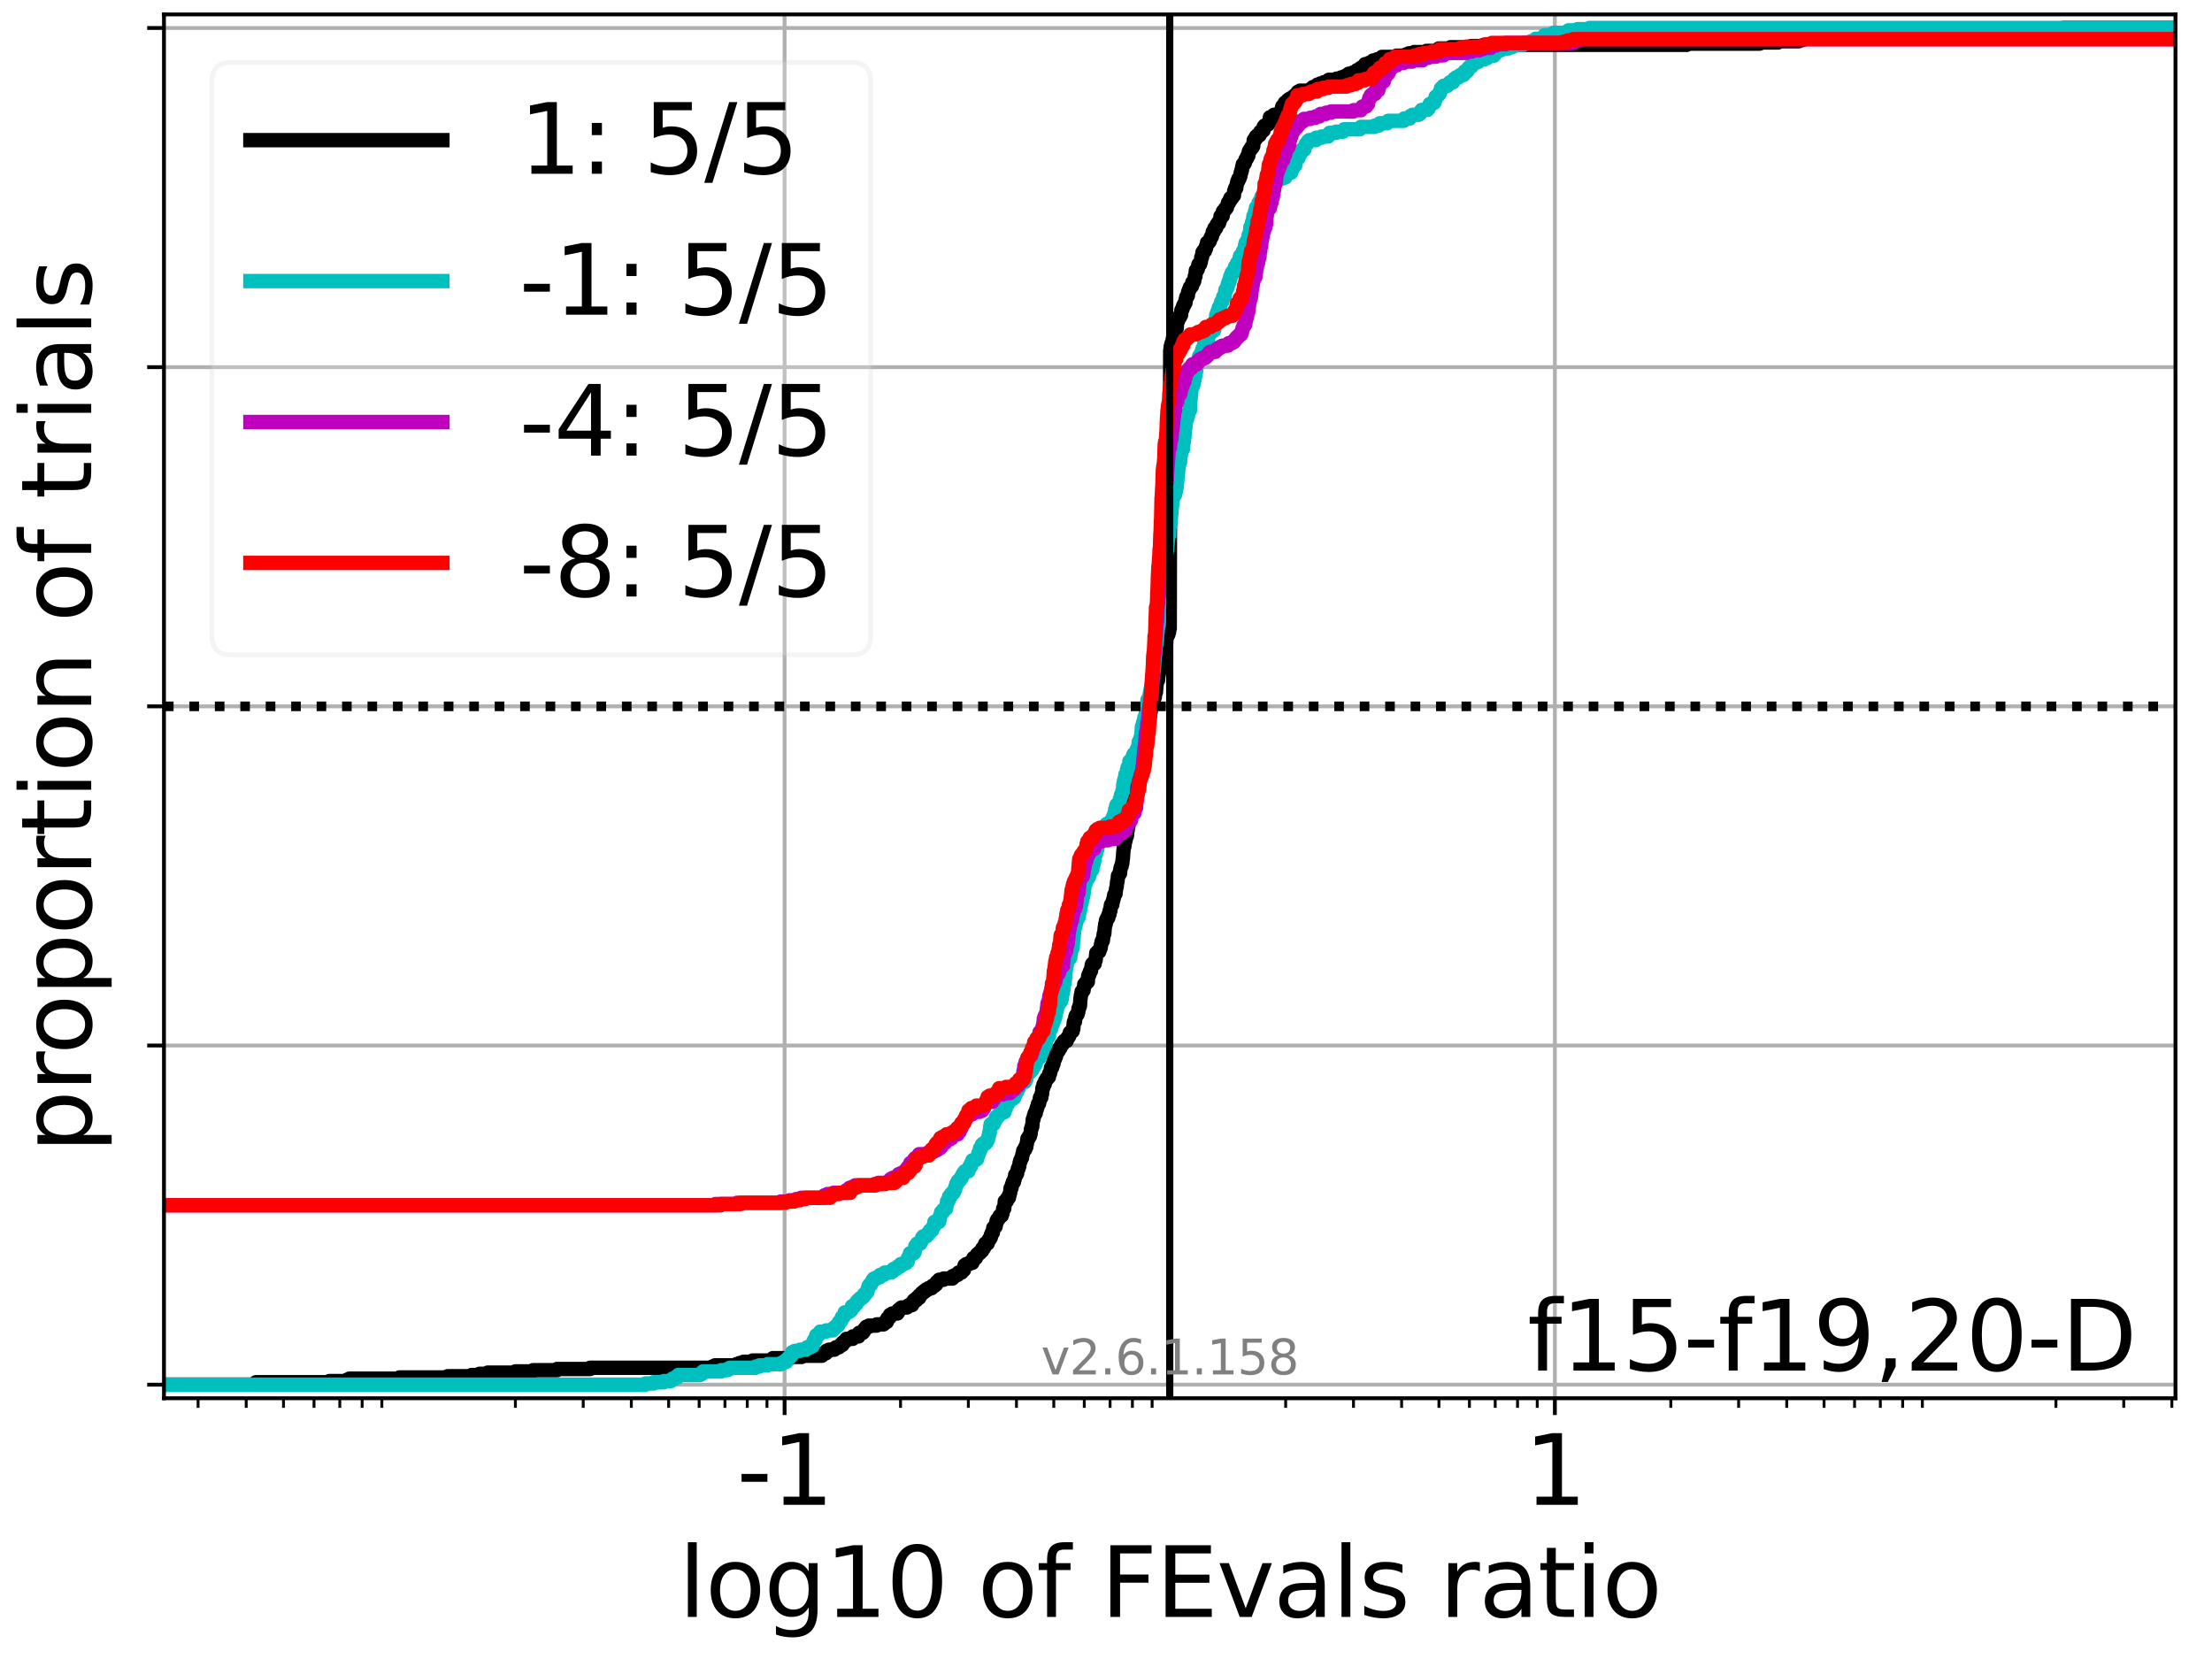 <?xml version="1.0" encoding="utf-8" standalone="no"?>
<!DOCTYPE svg PUBLIC "-//W3C//DTD SVG 1.1//EN"
  "http://www.w3.org/Graphics/SVG/1.1/DTD/svg11.dtd">
<svg xmlns:xlink="http://www.w3.org/1999/xlink" width="460.8pt" height="345.6pt" viewBox="0 0 460.8 345.6" xmlns="http://www.w3.org/2000/svg" version="1.1">
 <defs>
  <style type="text/css">*{stroke-linejoin: round; stroke-linecap: butt}</style>
 </defs>
 <g id="figure_1">
  <g id="patch_1">
   <path d="M 0 345.6 
L 460.8 345.6 
L 460.8 0 
L 0 0 
z
" style="fill: #ffffff"/>
  </g>
  <g id="axes_1">
   <g id="patch_2">
    <path d="M 34.16 291.28 
L 453.192 291.28 
L 453.192 3 
L 34.16 3 
z
" style="fill: #ffffff"/>
   </g>
   <g id="matplotlib.axis_1">
    <g id="xtick_1">
     <g id="line2d_1">
      <path d="M 163.445 291.28 
L 163.445 3 
" clip-path="url(#p0dd0e7c335)" style="fill: none; stroke: #b0b0b0; stroke-width: 0.8; stroke-linecap: square"/>
     </g>
     <g id="line2d_2">
      <defs>
       <path id="m807bfb5532" d="M 0 0 
L 0 3.5 
" style="stroke: #000000; stroke-width: 0.8"/>
      </defs>
      <g>
       <use xlink:href="#m807bfb5532" x="163.445" y="291.28" style="stroke: #000000; stroke-width: 0.8"/>
      </g>
     </g>
     <g id="text_1">
      <!-- -1 -->
      <g transform="translate(153.475 313.477)scale(0.2 -0.2)">
       <defs>
        <path id="DejaVuSans-2d" d="M 313 2009 
L 1997 2009 
L 1997 1497 
L 313 1497 
L 313 2009 
z
" transform="scale(0.016)"/>
        <path id="DejaVuSans-31" d="M 794 531 
L 1825 531 
L 1825 4091 
L 703 3866 
L 703 4441 
L 1819 4666 
L 2450 4666 
L 2450 531 
L 3481 531 
L 3481 0 
L 794 0 
L 794 531 
z
" transform="scale(0.016)"/>
       </defs>
       <use xlink:href="#DejaVuSans-2d"/>
       <use xlink:href="#DejaVuSans-31" x="36.084"/>
      </g>
     </g>
    </g>
    <g id="xtick_2">
     <g id="line2d_3">
      <path d="M 323.907 291.28 
L 323.907 3 
" clip-path="url(#p0dd0e7c335)" style="fill: none; stroke: #b0b0b0; stroke-width: 0.8; stroke-linecap: square"/>
     </g>
     <g id="line2d_4">
      <g>
       <use xlink:href="#m807bfb5532" x="323.907" y="291.28" style="stroke: #000000; stroke-width: 0.8"/>
      </g>
     </g>
     <g id="text_2">
      <!-- 1 -->
      <g transform="translate(317.544 313.477)scale(0.2 -0.2)">
       <use xlink:href="#DejaVuSans-31"/>
      </g>
     </g>
    </g>
    <g id="xtick_3">
     <g id="line2d_5">
      <defs>
       <path id="mcd1e3754d3" d="M 0 0 
L 0 2 
" style="stroke: #000000; stroke-width: 0.6"/>
      </defs>
      <g>
       <use xlink:href="#mcd1e3754d3" x="41.263" y="291.28" style="stroke: #000000; stroke-width: 0.6"/>
      </g>
     </g>
    </g>
    <g id="xtick_4">
     <g id="line2d_6">
      <g>
       <use xlink:href="#mcd1e3754d3" x="51.287" y="291.28" style="stroke: #000000; stroke-width: 0.6"/>
      </g>
     </g>
    </g>
    <g id="xtick_5">
     <g id="line2d_7">
      <g>
       <use xlink:href="#mcd1e3754d3" x="59.062" y="291.28" style="stroke: #000000; stroke-width: 0.6"/>
      </g>
     </g>
    </g>
    <g id="xtick_6">
     <g id="line2d_8">
      <g>
       <use xlink:href="#mcd1e3754d3" x="65.415" y="291.28" style="stroke: #000000; stroke-width: 0.6"/>
      </g>
     </g>
    </g>
    <g id="xtick_7">
     <g id="line2d_9">
      <g>
       <use xlink:href="#mcd1e3754d3" x="70.786" y="291.28" style="stroke: #000000; stroke-width: 0.6"/>
      </g>
     </g>
    </g>
    <g id="xtick_8">
     <g id="line2d_10">
      <g>
       <use xlink:href="#mcd1e3754d3" x="75.439" y="291.28" style="stroke: #000000; stroke-width: 0.6"/>
      </g>
     </g>
    </g>
    <g id="xtick_9">
     <g id="line2d_11">
      <g>
       <use xlink:href="#mcd1e3754d3" x="79.543" y="291.28" style="stroke: #000000; stroke-width: 0.6"/>
      </g>
     </g>
    </g>
    <g id="xtick_10">
     <g id="line2d_12">
      <g>
       <use xlink:href="#mcd1e3754d3" x="107.366" y="291.28" style="stroke: #000000; stroke-width: 0.6"/>
      </g>
     </g>
    </g>
    <g id="xtick_11">
     <g id="line2d_13">
      <g>
       <use xlink:href="#mcd1e3754d3" x="121.494" y="291.28" style="stroke: #000000; stroke-width: 0.6"/>
      </g>
     </g>
    </g>
    <g id="xtick_12">
     <g id="line2d_14">
      <g>
       <use xlink:href="#mcd1e3754d3" x="131.518" y="291.28" style="stroke: #000000; stroke-width: 0.6"/>
      </g>
     </g>
    </g>
    <g id="xtick_13">
     <g id="line2d_15">
      <g>
       <use xlink:href="#mcd1e3754d3" x="139.293" y="291.28" style="stroke: #000000; stroke-width: 0.6"/>
      </g>
     </g>
    </g>
    <g id="xtick_14">
     <g id="line2d_16">
      <g>
       <use xlink:href="#mcd1e3754d3" x="145.646" y="291.28" style="stroke: #000000; stroke-width: 0.6"/>
      </g>
     </g>
    </g>
    <g id="xtick_15">
     <g id="line2d_17">
      <g>
       <use xlink:href="#mcd1e3754d3" x="151.017" y="291.28" style="stroke: #000000; stroke-width: 0.6"/>
      </g>
     </g>
    </g>
    <g id="xtick_16">
     <g id="line2d_18">
      <g>
       <use xlink:href="#mcd1e3754d3" x="155.67" y="291.28" style="stroke: #000000; stroke-width: 0.6"/>
      </g>
     </g>
    </g>
    <g id="xtick_17">
     <g id="line2d_19">
      <g>
       <use xlink:href="#mcd1e3754d3" x="159.774" y="291.28" style="stroke: #000000; stroke-width: 0.6"/>
      </g>
     </g>
    </g>
    <g id="xtick_18">
     <g id="line2d_20">
      <g>
       <use xlink:href="#mcd1e3754d3" x="187.597" y="291.28" style="stroke: #000000; stroke-width: 0.6"/>
      </g>
     </g>
    </g>
    <g id="xtick_19">
     <g id="line2d_21">
      <g>
       <use xlink:href="#mcd1e3754d3" x="201.725" y="291.28" style="stroke: #000000; stroke-width: 0.6"/>
      </g>
     </g>
    </g>
    <g id="xtick_20">
     <g id="line2d_22">
      <g>
       <use xlink:href="#mcd1e3754d3" x="211.749" y="291.28" style="stroke: #000000; stroke-width: 0.6"/>
      </g>
     </g>
    </g>
    <g id="xtick_21">
     <g id="line2d_23">
      <g>
       <use xlink:href="#mcd1e3754d3" x="219.524" y="291.28" style="stroke: #000000; stroke-width: 0.6"/>
      </g>
     </g>
    </g>
    <g id="xtick_22">
     <g id="line2d_24">
      <g>
       <use xlink:href="#mcd1e3754d3" x="225.877" y="291.28" style="stroke: #000000; stroke-width: 0.6"/>
      </g>
     </g>
    </g>
    <g id="xtick_23">
     <g id="line2d_25">
      <g>
       <use xlink:href="#mcd1e3754d3" x="231.248" y="291.28" style="stroke: #000000; stroke-width: 0.6"/>
      </g>
     </g>
    </g>
    <g id="xtick_24">
     <g id="line2d_26">
      <g>
       <use xlink:href="#mcd1e3754d3" x="235.901" y="291.28" style="stroke: #000000; stroke-width: 0.6"/>
      </g>
     </g>
    </g>
    <g id="xtick_25">
     <g id="line2d_27">
      <g>
       <use xlink:href="#mcd1e3754d3" x="240.005" y="291.28" style="stroke: #000000; stroke-width: 0.6"/>
      </g>
     </g>
    </g>
    <g id="xtick_26">
     <g id="line2d_28">
      <g>
       <use xlink:href="#mcd1e3754d3" x="267.828" y="291.28" style="stroke: #000000; stroke-width: 0.6"/>
      </g>
     </g>
    </g>
    <g id="xtick_27">
     <g id="line2d_29">
      <g>
       <use xlink:href="#mcd1e3754d3" x="281.956" y="291.28" style="stroke: #000000; stroke-width: 0.6"/>
      </g>
     </g>
    </g>
    <g id="xtick_28">
     <g id="line2d_30">
      <g>
       <use xlink:href="#mcd1e3754d3" x="291.98" y="291.28" style="stroke: #000000; stroke-width: 0.6"/>
      </g>
     </g>
    </g>
    <g id="xtick_29">
     <g id="line2d_31">
      <g>
       <use xlink:href="#mcd1e3754d3" x="299.755" y="291.28" style="stroke: #000000; stroke-width: 0.6"/>
      </g>
     </g>
    </g>
    <g id="xtick_30">
     <g id="line2d_32">
      <g>
       <use xlink:href="#mcd1e3754d3" x="306.108" y="291.28" style="stroke: #000000; stroke-width: 0.6"/>
      </g>
     </g>
    </g>
    <g id="xtick_31">
     <g id="line2d_33">
      <g>
       <use xlink:href="#mcd1e3754d3" x="311.479" y="291.28" style="stroke: #000000; stroke-width: 0.6"/>
      </g>
     </g>
    </g>
    <g id="xtick_32">
     <g id="line2d_34">
      <g>
       <use xlink:href="#mcd1e3754d3" x="316.132" y="291.28" style="stroke: #000000; stroke-width: 0.6"/>
      </g>
     </g>
    </g>
    <g id="xtick_33">
     <g id="line2d_35">
      <g>
       <use xlink:href="#mcd1e3754d3" x="320.236" y="291.28" style="stroke: #000000; stroke-width: 0.6"/>
      </g>
     </g>
    </g>
    <g id="xtick_34">
     <g id="line2d_36">
      <g>
       <use xlink:href="#mcd1e3754d3" x="348.059" y="291.28" style="stroke: #000000; stroke-width: 0.6"/>
      </g>
     </g>
    </g>
    <g id="xtick_35">
     <g id="line2d_37">
      <g>
       <use xlink:href="#mcd1e3754d3" x="362.187" y="291.28" style="stroke: #000000; stroke-width: 0.6"/>
      </g>
     </g>
    </g>
    <g id="xtick_36">
     <g id="line2d_38">
      <g>
       <use xlink:href="#mcd1e3754d3" x="372.211" y="291.28" style="stroke: #000000; stroke-width: 0.6"/>
      </g>
     </g>
    </g>
    <g id="xtick_37">
     <g id="line2d_39">
      <g>
       <use xlink:href="#mcd1e3754d3" x="379.986" y="291.28" style="stroke: #000000; stroke-width: 0.6"/>
      </g>
     </g>
    </g>
    <g id="xtick_38">
     <g id="line2d_40">
      <g>
       <use xlink:href="#mcd1e3754d3" x="386.339" y="291.28" style="stroke: #000000; stroke-width: 0.6"/>
      </g>
     </g>
    </g>
    <g id="xtick_39">
     <g id="line2d_41">
      <g>
       <use xlink:href="#mcd1e3754d3" x="391.71" y="291.28" style="stroke: #000000; stroke-width: 0.6"/>
      </g>
     </g>
    </g>
    <g id="xtick_40">
     <g id="line2d_42">
      <g>
       <use xlink:href="#mcd1e3754d3" x="396.363" y="291.28" style="stroke: #000000; stroke-width: 0.6"/>
      </g>
     </g>
    </g>
    <g id="xtick_41">
     <g id="line2d_43">
      <g>
       <use xlink:href="#mcd1e3754d3" x="400.467" y="291.28" style="stroke: #000000; stroke-width: 0.6"/>
      </g>
     </g>
    </g>
    <g id="xtick_42">
     <g id="line2d_44">
      <g>
       <use xlink:href="#mcd1e3754d3" x="428.29" y="291.28" style="stroke: #000000; stroke-width: 0.6"/>
      </g>
     </g>
    </g>
    <g id="xtick_43">
     <g id="line2d_45">
      <g>
       <use xlink:href="#mcd1e3754d3" x="442.418" y="291.28" style="stroke: #000000; stroke-width: 0.6"/>
      </g>
     </g>
    </g>
    <g id="xtick_44">
     <g id="line2d_46">
      <g>
       <use xlink:href="#mcd1e3754d3" x="452.442" y="291.28" style="stroke: #000000; stroke-width: 0.6"/>
      </g>
     </g>
    </g>
    <g id="text_3">
     <!-- log10 of FEvals ratio -->
     <g transform="translate(141.371 336.833)scale(0.2 -0.2)">
      <defs>
       <path id="DejaVuSans-6c" d="M 603 4863 
L 1178 4863 
L 1178 0 
L 603 0 
L 603 4863 
z
" transform="scale(0.016)"/>
       <path id="DejaVuSans-6f" d="M 1959 3097 
Q 1497 3097 1228 2736 
Q 959 2375 959 1747 
Q 959 1119 1226 758 
Q 1494 397 1959 397 
Q 2419 397 2687 759 
Q 2956 1122 2956 1747 
Q 2956 2369 2687 2733 
Q 2419 3097 1959 3097 
z
M 1959 3584 
Q 2709 3584 3137 3096 
Q 3566 2609 3566 1747 
Q 3566 888 3137 398 
Q 2709 -91 1959 -91 
Q 1206 -91 779 398 
Q 353 888 353 1747 
Q 353 2609 779 3096 
Q 1206 3584 1959 3584 
z
" transform="scale(0.016)"/>
       <path id="DejaVuSans-67" d="M 2906 1791 
Q 2906 2416 2648 2759 
Q 2391 3103 1925 3103 
Q 1463 3103 1205 2759 
Q 947 2416 947 1791 
Q 947 1169 1205 825 
Q 1463 481 1925 481 
Q 2391 481 2648 825 
Q 2906 1169 2906 1791 
z
M 3481 434 
Q 3481 -459 3084 -895 
Q 2688 -1331 1869 -1331 
Q 1566 -1331 1297 -1286 
Q 1028 -1241 775 -1147 
L 775 -588 
Q 1028 -725 1275 -790 
Q 1522 -856 1778 -856 
Q 2344 -856 2625 -561 
Q 2906 -266 2906 331 
L 2906 616 
Q 2728 306 2450 153 
Q 2172 0 1784 0 
Q 1141 0 747 490 
Q 353 981 353 1791 
Q 353 2603 747 3093 
Q 1141 3584 1784 3584 
Q 2172 3584 2450 3431 
Q 2728 3278 2906 2969 
L 2906 3500 
L 3481 3500 
L 3481 434 
z
" transform="scale(0.016)"/>
       <path id="DejaVuSans-30" d="M 2034 4250 
Q 1547 4250 1301 3770 
Q 1056 3291 1056 2328 
Q 1056 1369 1301 889 
Q 1547 409 2034 409 
Q 2525 409 2770 889 
Q 3016 1369 3016 2328 
Q 3016 3291 2770 3770 
Q 2525 4250 2034 4250 
z
M 2034 4750 
Q 2819 4750 3233 4129 
Q 3647 3509 3647 2328 
Q 3647 1150 3233 529 
Q 2819 -91 2034 -91 
Q 1250 -91 836 529 
Q 422 1150 422 2328 
Q 422 3509 836 4129 
Q 1250 4750 2034 4750 
z
" transform="scale(0.016)"/>
       <path id="DejaVuSans-20" transform="scale(0.016)"/>
       <path id="DejaVuSans-66" d="M 2375 4863 
L 2375 4384 
L 1825 4384 
Q 1516 4384 1395 4259 
Q 1275 4134 1275 3809 
L 1275 3500 
L 2222 3500 
L 2222 3053 
L 1275 3053 
L 1275 0 
L 697 0 
L 697 3053 
L 147 3053 
L 147 3500 
L 697 3500 
L 697 3744 
Q 697 4328 969 4595 
Q 1241 4863 1831 4863 
L 2375 4863 
z
" transform="scale(0.016)"/>
       <path id="DejaVuSans-46" d="M 628 4666 
L 3309 4666 
L 3309 4134 
L 1259 4134 
L 1259 2759 
L 3109 2759 
L 3109 2228 
L 1259 2228 
L 1259 0 
L 628 0 
L 628 4666 
z
" transform="scale(0.016)"/>
       <path id="DejaVuSans-45" d="M 628 4666 
L 3578 4666 
L 3578 4134 
L 1259 4134 
L 1259 2753 
L 3481 2753 
L 3481 2222 
L 1259 2222 
L 1259 531 
L 3634 531 
L 3634 0 
L 628 0 
L 628 4666 
z
" transform="scale(0.016)"/>
       <path id="DejaVuSans-76" d="M 191 3500 
L 800 3500 
L 1894 563 
L 2988 3500 
L 3597 3500 
L 2284 0 
L 1503 0 
L 191 3500 
z
" transform="scale(0.016)"/>
       <path id="DejaVuSans-61" d="M 2194 1759 
Q 1497 1759 1228 1600 
Q 959 1441 959 1056 
Q 959 750 1161 570 
Q 1363 391 1709 391 
Q 2188 391 2477 730 
Q 2766 1069 2766 1631 
L 2766 1759 
L 2194 1759 
z
M 3341 1997 
L 3341 0 
L 2766 0 
L 2766 531 
Q 2569 213 2275 61 
Q 1981 -91 1556 -91 
Q 1019 -91 701 211 
Q 384 513 384 1019 
Q 384 1609 779 1909 
Q 1175 2209 1959 2209 
L 2766 2209 
L 2766 2266 
Q 2766 2663 2505 2880 
Q 2244 3097 1772 3097 
Q 1472 3097 1187 3025 
Q 903 2953 641 2809 
L 641 3341 
Q 956 3463 1253 3523 
Q 1550 3584 1831 3584 
Q 2591 3584 2966 3190 
Q 3341 2797 3341 1997 
z
" transform="scale(0.016)"/>
       <path id="DejaVuSans-73" d="M 2834 3397 
L 2834 2853 
Q 2591 2978 2328 3040 
Q 2066 3103 1784 3103 
Q 1356 3103 1142 2972 
Q 928 2841 928 2578 
Q 928 2378 1081 2264 
Q 1234 2150 1697 2047 
L 1894 2003 
Q 2506 1872 2764 1633 
Q 3022 1394 3022 966 
Q 3022 478 2636 193 
Q 2250 -91 1575 -91 
Q 1294 -91 989 -36 
Q 684 19 347 128 
L 347 722 
Q 666 556 975 473 
Q 1284 391 1588 391 
Q 1994 391 2212 530 
Q 2431 669 2431 922 
Q 2431 1156 2273 1281 
Q 2116 1406 1581 1522 
L 1381 1569 
Q 847 1681 609 1914 
Q 372 2147 372 2553 
Q 372 3047 722 3315 
Q 1072 3584 1716 3584 
Q 2034 3584 2315 3537 
Q 2597 3491 2834 3397 
z
" transform="scale(0.016)"/>
       <path id="DejaVuSans-72" d="M 2631 2963 
Q 2534 3019 2420 3045 
Q 2306 3072 2169 3072 
Q 1681 3072 1420 2755 
Q 1159 2438 1159 1844 
L 1159 0 
L 581 0 
L 581 3500 
L 1159 3500 
L 1159 2956 
Q 1341 3275 1631 3429 
Q 1922 3584 2338 3584 
Q 2397 3584 2469 3576 
Q 2541 3569 2628 3553 
L 2631 2963 
z
" transform="scale(0.016)"/>
       <path id="DejaVuSans-74" d="M 1172 4494 
L 1172 3500 
L 2356 3500 
L 2356 3053 
L 1172 3053 
L 1172 1153 
Q 1172 725 1289 603 
Q 1406 481 1766 481 
L 2356 481 
L 2356 0 
L 1766 0 
Q 1100 0 847 248 
Q 594 497 594 1153 
L 594 3053 
L 172 3053 
L 172 3500 
L 594 3500 
L 594 4494 
L 1172 4494 
z
" transform="scale(0.016)"/>
       <path id="DejaVuSans-69" d="M 603 3500 
L 1178 3500 
L 1178 0 
L 603 0 
L 603 3500 
z
M 603 4863 
L 1178 4863 
L 1178 4134 
L 603 4134 
L 603 4863 
z
" transform="scale(0.016)"/>
      </defs>
      <use xlink:href="#DejaVuSans-6c"/>
      <use xlink:href="#DejaVuSans-6f" x="27.783"/>
      <use xlink:href="#DejaVuSans-67" x="88.965"/>
      <use xlink:href="#DejaVuSans-31" x="152.441"/>
      <use xlink:href="#DejaVuSans-30" x="216.064"/>
      <use xlink:href="#DejaVuSans-20" x="279.688"/>
      <use xlink:href="#DejaVuSans-6f" x="311.475"/>
      <use xlink:href="#DejaVuSans-66" x="372.656"/>
      <use xlink:href="#DejaVuSans-20" x="407.861"/>
      <use xlink:href="#DejaVuSans-46" x="439.648"/>
      <use xlink:href="#DejaVuSans-45" x="497.168"/>
      <use xlink:href="#DejaVuSans-76" x="560.352"/>
      <use xlink:href="#DejaVuSans-61" x="619.531"/>
      <use xlink:href="#DejaVuSans-6c" x="680.811"/>
      <use xlink:href="#DejaVuSans-73" x="708.594"/>
      <use xlink:href="#DejaVuSans-20" x="760.693"/>
      <use xlink:href="#DejaVuSans-72" x="792.48"/>
      <use xlink:href="#DejaVuSans-61" x="833.594"/>
      <use xlink:href="#DejaVuSans-74" x="894.873"/>
      <use xlink:href="#DejaVuSans-69" x="934.082"/>
      <use xlink:href="#DejaVuSans-6f" x="961.865"/>
     </g>
    </g>
   </g>
   <g id="matplotlib.axis_2">
    <g id="ytick_1">
     <g id="line2d_47">
      <path d="M 34.16 288.454 
L 453.192 288.454 
" clip-path="url(#p0dd0e7c335)" style="fill: none; stroke: #b0b0b0; stroke-width: 0.8; stroke-linecap: square"/>
     </g>
     <g id="line2d_48">
      <defs>
       <path id="m1ffa369917" d="M 0 0 
L -3.5 0 
" style="stroke: #000000; stroke-width: 0.8"/>
      </defs>
      <g>
       <use xlink:href="#m1ffa369917" x="34.16" y="288.454" style="stroke: #000000; stroke-width: 0.8"/>
      </g>
     </g>
    </g>
    <g id="ytick_2">
     <g id="line2d_49">
      <path d="M 34.16 217.797 
L 453.192 217.797 
" clip-path="url(#p0dd0e7c335)" style="fill: none; stroke: #b0b0b0; stroke-width: 0.8; stroke-linecap: square"/>
     </g>
     <g id="line2d_50">
      <g>
       <use xlink:href="#m1ffa369917" x="34.16" y="217.797" style="stroke: #000000; stroke-width: 0.8"/>
      </g>
     </g>
    </g>
    <g id="ytick_3">
     <g id="line2d_51">
      <path d="M 34.16 147.14 
L 453.192 147.14 
" clip-path="url(#p0dd0e7c335)" style="fill: none; stroke: #b0b0b0; stroke-width: 0.8; stroke-linecap: square"/>
     </g>
     <g id="line2d_52">
      <g>
       <use xlink:href="#m1ffa369917" x="34.16" y="147.14" style="stroke: #000000; stroke-width: 0.8"/>
      </g>
     </g>
    </g>
    <g id="ytick_4">
     <g id="line2d_53">
      <path d="M 34.16 76.483 
L 453.192 76.483 
" clip-path="url(#p0dd0e7c335)" style="fill: none; stroke: #b0b0b0; stroke-width: 0.8; stroke-linecap: square"/>
     </g>
     <g id="line2d_54">
      <g>
       <use xlink:href="#m1ffa369917" x="34.16" y="76.483" style="stroke: #000000; stroke-width: 0.8"/>
      </g>
     </g>
    </g>
    <g id="ytick_5">
     <g id="line2d_55">
      <path d="M 34.16 5.826 
L 453.192 5.826 
" clip-path="url(#p0dd0e7c335)" style="fill: none; stroke: #b0b0b0; stroke-width: 0.8; stroke-linecap: square"/>
     </g>
     <g id="line2d_56">
      <g>
       <use xlink:href="#m1ffa369917" x="34.16" y="5.826" style="stroke: #000000; stroke-width: 0.8"/>
      </g>
     </g>
    </g>
    <g id="text_4">
     <!-- proportion of trials -->
     <g transform="translate(19.001 240.146)rotate(-90)scale(0.2 -0.2)">
      <defs>
       <path id="DejaVuSans-70" d="M 1159 525 
L 1159 -1331 
L 581 -1331 
L 581 3500 
L 1159 3500 
L 1159 2969 
Q 1341 3281 1617 3432 
Q 1894 3584 2278 3584 
Q 2916 3584 3314 3078 
Q 3713 2572 3713 1747 
Q 3713 922 3314 415 
Q 2916 -91 2278 -91 
Q 1894 -91 1617 61 
Q 1341 213 1159 525 
z
M 3116 1747 
Q 3116 2381 2855 2742 
Q 2594 3103 2138 3103 
Q 1681 3103 1420 2742 
Q 1159 2381 1159 1747 
Q 1159 1113 1420 752 
Q 1681 391 2138 391 
Q 2594 391 2855 752 
Q 3116 1113 3116 1747 
z
" transform="scale(0.016)"/>
       <path id="DejaVuSans-6e" d="M 3513 2113 
L 3513 0 
L 2938 0 
L 2938 2094 
Q 2938 2591 2744 2837 
Q 2550 3084 2163 3084 
Q 1697 3084 1428 2787 
Q 1159 2491 1159 1978 
L 1159 0 
L 581 0 
L 581 3500 
L 1159 3500 
L 1159 2956 
Q 1366 3272 1645 3428 
Q 1925 3584 2291 3584 
Q 2894 3584 3203 3211 
Q 3513 2838 3513 2113 
z
" transform="scale(0.016)"/>
      </defs>
      <use xlink:href="#DejaVuSans-70"/>
      <use xlink:href="#DejaVuSans-72" x="63.477"/>
      <use xlink:href="#DejaVuSans-6f" x="102.34"/>
      <use xlink:href="#DejaVuSans-70" x="163.521"/>
      <use xlink:href="#DejaVuSans-6f" x="226.998"/>
      <use xlink:href="#DejaVuSans-72" x="288.18"/>
      <use xlink:href="#DejaVuSans-74" x="329.293"/>
      <use xlink:href="#DejaVuSans-69" x="368.502"/>
      <use xlink:href="#DejaVuSans-6f" x="396.285"/>
      <use xlink:href="#DejaVuSans-6e" x="457.467"/>
      <use xlink:href="#DejaVuSans-20" x="520.846"/>
      <use xlink:href="#DejaVuSans-6f" x="552.633"/>
      <use xlink:href="#DejaVuSans-66" x="613.814"/>
      <use xlink:href="#DejaVuSans-20" x="649.02"/>
      <use xlink:href="#DejaVuSans-74" x="680.807"/>
      <use xlink:href="#DejaVuSans-72" x="720.016"/>
      <use xlink:href="#DejaVuSans-69" x="761.129"/>
      <use xlink:href="#DejaVuSans-61" x="788.912"/>
      <use xlink:href="#DejaVuSans-6c" x="850.191"/>
      <use xlink:href="#DejaVuSans-73" x="877.975"/>
     </g>
    </g>
   </g>
   <g id="line2d_57">
    <path d="M 34.16 288.454 
L 53.001 288.454 
L 53.001 288.203 
L 53.295 288.203 
L 53.295 287.951 
L 68.625 287.951 
L 68.625 287.7 
L 72.245 287.7 
L 72.245 287.449 
L 72.757 287.449 
L 72.757 287.198 
L 83.214 287.198 
L 83.214 286.946 
L 93.238 286.946 
L 93.238 286.695 
L 98.224 286.695 
L 98.224 286.444 
L 99.871 286.444 
L 99.871 286.193 
L 101.599 286.193 
L 101.599 285.941 
L 107.366 285.941 
L 107.366 285.69 
L 111.037 285.69 
L 111.037 285.439 
L 116.023 285.439 
L 116.023 285.188 
L 122.916 285.188 
L 122.916 284.937 
L 148.343 284.937 
L 148.343 284.685 
L 148.942 284.685 
L 148.942 284.434 
L 153.416 284.434 
L 153.416 284.183 
L 154.085 284.183 
L 154.085 283.932 
L 154.891 283.932 
L 154.891 283.68 
L 156.769 283.68 
L 156.769 283.429 
L 160.705 283.429 
L 160.705 283.178 
L 160.999 283.178 
L 160.999 282.927 
L 164.596 282.927 
L 164.596 282.676 
L 166.986 282.676 
L 166.986 282.424 
L 171.234 282.424 
L 171.234 282.173 
L 171.48 282.173 
L 171.48 281.922 
L 172.047 281.922 
L 172.123 281.419 
L 172.672 281.419 
L 172.672 281.168 
L 173.811 281.168 
L 173.811 280.917 
L 174.14 280.917 
L 174.14 280.666 
L 174.774 280.666 
L 174.774 280.415 
L 175.071 280.415 
L 175.071 280.163 
L 175.504 280.163 
L 175.561 279.661 
L 175.873 279.661 
L 175.873 279.41 
L 176.167 279.41 
L 176.167 279.158 
L 176.329 279.158 
L 176.329 278.907 
L 177.63 278.907 
L 177.648 278.405 
L 178.855 278.405 
L 178.963 277.651 
L 179.749 277.651 
L 179.749 277.4 
L 179.949 277.4 
L 180.043 276.897 
L 180.27 276.897 
L 180.27 276.646 
L 180.461 276.646 
L 180.461 276.395 
L 181.002 276.395 
L 181.002 276.144 
L 182.636 276.144 
L 182.636 275.893 
L 184.056 275.893 
L 184.056 275.641 
L 184.35 275.641 
L 184.35 275.39 
L 184.745 275.39 
L 184.745 275.139 
L 184.857 275.139 
L 184.858 274.636 
L 185.151 274.636 
L 185.151 274.385 
L 185.413 274.385 
L 185.415 273.883 
L 185.844 273.883 
L 185.844 273.631 
L 186.941 273.631 
L 186.941 273.38 
L 187.111 273.38 
L 187.155 272.878 
L 187.449 272.878 
L 187.449 272.627 
L 187.779 272.627 
L 187.779 272.375 
L 188.919 272.375 
L 188.919 272.124 
L 189.332 272.124 
L 189.332 271.873 
L 190.001 271.873 
L 190.019 271.37 
L 190.318 271.37 
L 190.376 270.868 
L 190.918 270.868 
L 190.987 270.366 
L 191.493 270.366 
L 191.497 269.863 
L 191.795 269.863 
L 191.795 269.612 
L 191.993 269.612 
L 191.993 269.361 
L 192.287 269.361 
L 192.287 269.109 
L 192.632 269.109 
L 192.632 268.858 
L 192.926 268.858 
L 192.926 268.607 
L 193.393 268.607 
L 193.393 268.356 
L 194.062 268.356 
L 194.062 268.105 
L 194.247 268.105 
L 194.247 267.853 
L 194.704 267.853 
L 194.704 267.602 
L 195.006 267.602 
L 195.117 267.1 
L 195.372 267.1 
L 195.372 266.848 
L 195.629 266.848 
L 195.629 266.597 
L 196.567 266.597 
L 196.567 266.346 
L 198.4 266.346 
L 198.445 265.844 
L 198.992 265.844 
L 198.992 265.592 
L 199.505 265.592 
L 199.505 265.341 
L 199.679 265.341 
L 199.679 265.09 
L 200.314 265.09 
L 200.314 264.839 
L 200.48 264.839 
L 200.48 264.587 
L 200.795 264.587 
L 200.889 263.834 
L 200.942 263.834 
L 200.942 263.583 
L 201.277 263.583 
L 201.277 263.331 
L 201.86 263.331 
L 201.86 263.08 
L 202.562 263.08 
L 202.673 262.326 
L 202.779 262.326 
L 202.779 262.075 
L 203.3 262.075 
L 203.376 261.573 
L 203.525 261.573 
L 203.525 261.321 
L 203.812 261.321 
L 203.812 261.07 
L 204.101 261.07 
L 204.101 260.819 
L 204.356 260.819 
L 204.356 260.568 
L 204.613 260.568 
L 204.65 260.065 
L 204.929 260.065 
L 204.929 259.814 
L 205.07 259.814 
L 205.139 259.312 
L 205.242 259.312 
L 205.242 259.06 
L 205.742 259.06 
L 205.808 258.558 
L 205.928 258.558 
L 205.928 258.307 
L 206.086 258.307 
L 206.086 258.056 
L 206.272 258.056 
L 206.272 257.804 
L 206.399 257.804 
L 206.4 257.302 
L 206.55 257.302 
L 206.613 256.799 
L 206.832 256.799 
L 206.911 255.795 
L 207.15 255.795 
L 207.15 255.543 
L 207.389 255.543 
L 207.437 255.041 
L 207.506 255.041 
L 207.616 254.287 
L 207.757 254.287 
L 207.757 254.036 
L 207.964 254.036 
L 207.964 253.785 
L 208.136 253.785 
L 208.136 253.534 
L 208.256 253.534 
L 208.256 253.282 
L 208.662 253.282 
L 208.766 252.78 
L 208.844 252.78 
L 208.949 252.026 
L 208.976 252.026 
L 208.976 251.775 
L 209.199 251.775 
L 209.303 250.519 
L 209.315 250.519 
L 209.315 250.268 
L 209.716 250.268 
L 209.727 249.765 
L 209.962 249.765 
L 209.962 249.514 
L 210.177 249.514 
L 210.183 249.011 
L 210.291 249.011 
L 210.385 248.509 
L 210.427 248.509 
L 210.522 247.504 
L 210.713 247.504 
L 210.82 246.75 
L 210.877 246.75 
L 210.987 246.248 
L 211.211 246.248 
L 211.237 245.746 
L 211.343 245.746 
L 211.42 245.243 
L 211.477 245.243 
L 211.486 244.741 
L 211.749 244.741 
L 211.749 244.489 
L 211.876 244.489 
L 211.973 243.736 
L 212.024 243.736 
L 212.024 243.485 
L 212.165 243.485 
L 212.232 242.982 
L 212.33 242.982 
L 212.406 242.228 
L 212.463 242.228 
L 212.55 241.726 
L 212.657 241.726 
L 212.759 241.224 
L 212.89 241.224 
L 212.981 240.47 
L 213.053 240.47 
L 213.162 239.716 
L 213.319 239.716 
L 213.319 239.465 
L 213.564 239.465 
L 213.566 238.963 
L 213.788 238.963 
L 213.868 238.209 
L 213.926 238.209 
L 214.03 237.204 
L 214.269 237.204 
L 214.348 236.701 
L 214.55 236.701 
L 214.621 236.199 
L 214.697 236.199 
L 214.771 235.194 
L 214.879 235.194 
L 214.923 234.692 
L 215.04 234.692 
L 215.149 233.184 
L 215.286 233.184 
L 215.372 232.431 
L 215.481 232.431 
L 215.538 231.928 
L 215.757 231.928 
L 215.864 231.175 
L 215.96 231.175 
L 216.02 230.672 
L 216.11 230.672 
L 216.192 230.17 
L 216.245 230.17 
L 216.245 229.918 
L 216.45 229.918 
L 216.547 229.416 
L 216.571 229.416 
L 216.64 228.662 
L 216.917 228.662 
L 216.975 227.909 
L 217.07 227.909 
L 217.153 226.653 
L 217.308 226.653 
L 217.384 225.899 
L 217.625 225.899 
L 217.735 225.145 
L 217.904 225.145 
L 217.904 224.894 
L 218.027 224.894 
L 218.027 224.643 
L 218.269 224.643 
L 218.269 224.392 
L 218.497 224.392 
L 218.576 223.638 
L 218.741 223.638 
L 218.832 223.135 
L 218.853 223.135 
L 218.948 222.382 
L 219.19 222.382 
L 219.28 221.879 
L 219.306 221.879 
L 219.306 221.628 
L 219.464 221.628 
L 219.532 220.874 
L 219.606 220.874 
L 219.606 220.623 
L 219.766 220.623 
L 219.858 220.121 
L 219.98 220.121 
L 220.044 219.116 
L 220.41 219.116 
L 220.41 218.865 
L 220.571 218.865 
L 220.678 218.362 
L 220.879 218.362 
L 220.979 217.86 
L 221.096 217.86 
L 221.096 217.608 
L 221.341 217.608 
L 221.341 217.357 
L 221.48 217.357 
L 221.48 217.106 
L 221.644 217.106 
L 221.644 216.855 
L 222.206 216.855 
L 222.299 216.352 
L 222.388 216.352 
L 222.388 216.101 
L 222.601 216.101 
L 222.601 215.85 
L 222.743 215.85 
L 222.845 215.347 
L 222.867 215.347 
L 222.867 215.096 
L 223.12 215.096 
L 223.12 214.845 
L 223.442 214.845 
L 223.534 214.343 
L 223.581 214.343 
L 223.678 213.086 
L 223.727 213.086 
L 223.727 212.835 
L 223.933 212.835 
L 224.026 211.83 
L 224.112 211.83 
L 224.112 211.579 
L 224.293 211.579 
L 224.293 211.328 
L 224.471 211.328 
L 224.558 210.825 
L 224.621 210.825 
L 224.67 210.072 
L 224.799 210.072 
L 224.861 209.569 
L 224.972 209.569 
L 225.067 208.062 
L 225.094 208.062 
L 225.17 207.308 
L 225.218 207.308 
L 225.326 206.555 
L 225.556 206.555 
L 225.556 206.303 
L 225.725 206.303 
L 225.8 205.55 
L 225.863 205.55 
L 225.877 205.047 
L 226.155 205.047 
L 226.256 204.545 
L 226.612 204.545 
L 226.686 203.289 
L 226.775 203.289 
L 226.775 203.037 
L 226.938 203.037 
L 226.995 202.535 
L 227.091 202.535 
L 227.091 202.284 
L 227.272 202.284 
L 227.349 201.53 
L 227.392 201.53 
L 227.427 201.028 
L 227.534 201.028 
L 227.534 200.776 
L 228.033 200.776 
L 228.135 200.023 
L 228.24 200.023 
L 228.347 198.767 
L 228.383 198.767 
L 228.383 198.515 
L 228.617 198.515 
L 228.617 198.264 
L 228.999 198.264 
L 229.07 197.762 
L 229.165 197.762 
L 229.165 197.51 
L 229.279 197.51 
L 229.358 196.757 
L 229.421 196.757 
L 229.466 196.254 
L 229.548 196.254 
L 229.548 196.003 
L 229.728 196.003 
L 229.831 195.249 
L 229.84 195.249 
L 229.933 194.496 
L 230.05 194.496 
L 230.134 193.24 
L 230.163 193.24 
L 230.238 192.486 
L 230.343 192.486 
L 230.402 191.732 
L 230.568 191.732 
L 230.62 191.23 
L 230.863 191.23 
L 230.943 190.476 
L 231.12 190.476 
L 231.156 189.723 
L 231.319 189.723 
L 231.393 188.718 
L 231.441 188.718 
L 231.441 188.466 
L 231.708 188.466 
L 231.804 187.713 
L 231.861 187.713 
L 231.95 187.21 
L 232.003 187.21 
L 232.094 186.457 
L 232.23 186.457 
L 232.23 186.205 
L 232.378 186.205 
L 232.483 185.2 
L 232.515 185.2 
L 232.605 184.698 
L 232.627 184.698 
L 232.706 183.693 
L 232.788 183.693 
L 232.893 182.437 
L 233.045 182.437 
L 233.045 182.186 
L 233.169 182.186 
L 233.169 181.935 
L 233.326 181.935 
L 233.403 180.93 
L 233.455 180.93 
L 233.564 180.427 
L 233.659 180.427 
L 233.713 179.925 
L 233.778 179.925 
L 233.887 178.92 
L 233.909 178.92 
L 234.011 177.413 
L 234.025 177.413 
L 234.114 176.408 
L 234.207 176.408 
L 234.316 175.654 
L 234.32 175.654 
L 234.377 175.152 
L 234.458 175.152 
L 234.528 174.649 
L 234.569 174.649 
L 234.591 174.147 
L 234.756 174.147 
L 234.859 172.891 
L 234.925 172.891 
L 234.974 172.137 
L 235.054 172.137 
L 235.155 171.383 
L 235.204 171.383 
L 235.301 170.127 
L 235.391 170.127 
L 235.467 168.62 
L 235.572 168.62 
L 235.662 167.866 
L 235.689 167.866 
L 235.773 166.861 
L 235.86 166.861 
L 235.901 166.359 
L 236.015 166.359 
L 236.109 165.856 
L 236.128 165.856 
L 236.224 165.354 
L 236.248 165.354 
L 236.355 164.098 
L 236.464 164.098 
L 236.553 163.595 
L 236.69 163.595 
L 236.737 163.093 
L 236.848 163.093 
L 236.953 162.339 
L 237.006 162.339 
L 237.07 161.334 
L 237.132 161.334 
L 237.216 159.827 
L 237.302 159.827 
L 237.359 159.324 
L 237.439 159.324 
L 237.496 158.822 
L 237.55 158.822 
L 237.615 158.319 
L 237.671 158.319 
L 237.778 157.566 
L 237.785 157.566 
L 237.855 156.561 
L 237.913 156.561 
L 237.961 156.058 
L 238.048 156.058 
L 238.105 155.556 
L 238.178 155.556 
L 238.25 155.054 
L 238.295 155.054 
L 238.377 154.3 
L 238.414 154.3 
L 238.421 153.797 
L 238.552 153.797 
L 238.657 153.295 
L 238.686 153.295 
L 238.79 151.788 
L 238.862 151.788 
L 238.895 151.034 
L 239.003 151.034 
L 239.003 150.783 
L 239.149 150.783 
L 239.222 150.28 
L 239.439 150.28 
L 239.522 149.024 
L 239.583 149.024 
L 239.671 148.271 
L 239.709 148.271 
L 239.818 147.266 
L 239.909 147.266 
L 239.915 146.763 
L 240.038 146.763 
L 240.038 146.512 
L 240.192 146.512 
L 240.267 146.009 
L 240.342 146.009 
L 240.39 145.256 
L 240.563 145.256 
L 240.668 144.251 
L 240.79 144.251 
L 240.901 142.995 
L 240.905 142.995 
L 240.979 141.99 
L 241.074 141.99 
L 241.074 141.739 
L 241.23 141.739 
L 241.335 140.483 
L 241.397 140.483 
L 241.506 139.478 
L 241.52 139.478 
L 241.626 138.473 
L 241.649 138.473 
L 241.649 138.222 
L 241.786 138.222 
L 241.786 137.97 
L 241.913 137.97 
L 241.913 137.719 
L 242.079 137.719 
L 242.186 136.965 
L 242.292 136.965 
L 242.368 136.463 
L 242.483 136.463 
L 242.483 136.212 
L 242.744 136.212 
L 242.841 134.956 
L 242.874 134.956 
L 242.972 133.197 
L 242.988 133.197 
L 243.021 132.443 
L 243.257 132.443 
L 243.257 132.192 
L 243.386 132.192 
L 243.422 131.69 
L 243.538 131.69 
L 243.561 130.936 
L 243.676 130.936 
L 243.78 73.154 
L 243.787 73.154 
L 243.885 72.15 
L 243.936 72.15 
L 244.016 71.647 
L 244.106 71.647 
L 244.106 71.396 
L 244.226 71.396 
L 244.309 70.642 
L 244.351 70.642 
L 244.351 70.391 
L 244.563 70.391 
L 244.659 69.386 
L 244.736 69.386 
L 244.748 68.884 
L 244.943 68.884 
L 245.003 68.381 
L 245.134 68.381 
L 245.211 66.874 
L 245.403 66.874 
L 245.469 66.12 
L 245.788 66.12 
L 245.859 65.618 
L 246.038 65.618 
L 246.111 64.613 
L 246.24 64.613 
L 246.24 64.362 
L 246.358 64.362 
L 246.417 63.859 
L 246.512 63.859 
L 246.512 63.608 
L 246.676 63.608 
L 246.776 63.105 
L 246.954 63.105 
L 247.007 62.352 
L 247.078 62.352 
L 247.124 61.849 
L 247.31 61.849 
L 247.31 61.598 
L 247.454 61.598 
L 247.499 60.844 
L 247.594 60.844 
L 247.682 60.342 
L 247.799 60.342 
L 247.879 59.84 
L 248.117 59.84 
L 248.117 59.588 
L 248.329 59.588 
L 248.38 58.835 
L 248.646 58.835 
L 248.646 58.583 
L 248.77 58.583 
L 248.875 57.83 
L 248.894 57.83 
L 248.894 57.579 
L 249.025 57.579 
L 249.12 56.322 
L 249.384 56.322 
L 249.384 56.071 
L 249.522 56.071 
L 249.596 55.317 
L 249.664 55.317 
L 249.664 55.066 
L 249.993 55.066 
L 250.029 54.564 
L 250.159 54.564 
L 250.258 53.559 
L 250.414 53.559 
L 250.504 52.554 
L 250.668 52.554 
L 250.668 52.303 
L 251.008 52.303 
L 251.036 51.8 
L 251.216 51.8 
L 251.226 51.298 
L 251.334 51.298 
L 251.431 50.795 
L 251.448 50.795 
L 251.448 50.544 
L 251.8 50.544 
L 251.8 50.293 
L 251.997 50.293 
L 252.09 49.791 
L 252.177 49.791 
L 252.177 49.539 
L 252.295 49.539 
L 252.295 49.288 
L 252.46 49.288 
L 252.555 48.786 
L 252.578 48.786 
L 252.64 48.283 
L 252.867 48.283 
L 252.954 47.781 
L 252.996 47.781 
L 252.996 47.53 
L 253.341 47.53 
L 253.449 47.027 
L 253.475 47.027 
L 253.475 46.776 
L 253.643 46.776 
L 253.643 46.525 
L 253.941 46.525 
L 253.971 46.022 
L 254.107 46.022 
L 254.201 45.52 
L 254.226 45.52 
L 254.262 45.017 
L 254.7 45.017 
L 254.772 44.012 
L 255.015 44.012 
L 255.015 43.761 
L 255.169 43.761 
L 255.169 43.51 
L 255.4 43.51 
L 255.4 43.259 
L 255.584 43.259 
L 255.654 42.756 
L 255.727 42.756 
L 255.797 42.254 
L 256.026 42.254 
L 256.104 41.751 
L 256.31 41.751 
L 256.324 41.249 
L 256.679 41.249 
L 256.679 40.998 
L 256.821 40.998 
L 256.821 40.746 
L 257.046 40.746 
L 257.11 39.742 
L 257.215 39.742 
L 257.286 39.239 
L 257.52 39.239 
L 257.598 38.485 
L 257.634 38.485 
L 257.718 37.983 
L 257.776 37.983 
L 257.776 37.732 
L 257.951 37.732 
L 257.982 37.229 
L 258.204 37.229 
L 258.302 36.727 
L 258.392 36.727 
L 258.465 35.973 
L 258.574 35.973 
L 258.604 35.471 
L 258.713 35.471 
L 258.775 34.717 
L 258.863 34.717 
L 258.905 34.215 
L 259.162 34.215 
L 259.162 33.963 
L 259.321 33.963 
L 259.398 33.461 
L 259.477 33.461 
L 259.477 33.21 
L 259.629 33.21 
L 259.629 32.959 
L 259.787 32.959 
L 259.862 32.456 
L 260.053 32.456 
L 260.122 31.702 
L 260.198 31.702 
L 260.198 31.451 
L 260.334 31.451 
L 260.334 31.2 
L 260.545 31.2 
L 260.545 30.949 
L 260.658 30.949 
L 260.658 30.697 
L 260.943 30.697 
L 260.943 30.446 
L 261.07 30.446 
L 261.179 29.19 
L 261.357 29.19 
L 261.357 28.939 
L 261.623 28.939 
L 261.639 28.436 
L 261.908 28.436 
L 261.908 28.185 
L 262.392 28.185 
L 262.392 27.934 
L 262.512 27.934 
L 262.547 27.432 
L 262.912 27.432 
L 262.912 27.18 
L 263.211 27.18 
L 263.234 26.427 
L 263.417 26.427 
L 263.417 26.175 
L 263.82 26.175 
L 263.82 25.924 
L 264.173 25.924 
L 264.173 25.673 
L 264.311 25.673 
L 264.311 25.422 
L 264.442 25.422 
L 264.549 24.417 
L 265.295 24.417 
L 265.382 23.914 
L 266.252 23.914 
L 266.252 23.663 
L 266.589 23.663 
L 266.589 23.412 
L 266.767 23.412 
L 266.767 23.161 
L 266.908 23.161 
L 267.006 22.658 
L 267.05 22.658 
L 267.124 22.156 
L 267.378 22.156 
L 267.378 21.905 
L 267.615 21.905 
L 267.648 21.402 
L 268.198 21.402 
L 268.213 20.9 
L 268.512 20.9 
L 268.512 20.649 
L 268.977 20.649 
L 268.977 20.397 
L 269.362 20.397 
L 269.362 20.146 
L 269.665 20.146 
L 269.665 19.895 
L 270.077 19.895 
L 270.077 19.644 
L 270.3 19.644 
L 270.343 19.141 
L 270.795 19.141 
L 270.795 18.89 
L 273.156 18.89 
L 273.199 18.387 
L 273.501 18.387 
L 273.501 18.136 
L 274.271 18.136 
L 274.271 17.885 
L 274.421 17.885 
L 274.421 17.634 
L 275.063 17.634 
L 275.063 17.383 
L 275.781 17.383 
L 275.781 17.131 
L 276.709 17.131 
L 276.791 16.629 
L 278.437 16.629 
L 278.437 16.378 
L 279.386 16.378 
L 279.386 16.126 
L 280.092 16.126 
L 280.092 15.875 
L 280.614 15.875 
L 280.614 15.624 
L 280.94 15.624 
L 280.94 15.373 
L 281.777 15.373 
L 281.777 15.122 
L 282.466 15.122 
L 282.466 14.87 
L 282.674 14.87 
L 282.674 14.619 
L 283.423 14.619 
L 283.491 14.117 
L 283.986 14.117 
L 283.986 13.865 
L 284.205 13.865 
L 284.205 13.614 
L 284.372 13.614 
L 284.372 13.363 
L 285.151 13.363 
L 285.151 13.112 
L 285.901 13.112 
L 285.901 12.861 
L 286.018 12.861 
L 286.018 12.609 
L 286.863 12.609 
L 286.863 12.358 
L 287.746 12.358 
L 287.746 12.107 
L 287.876 12.107 
L 287.876 11.856 
L 290.918 11.856 
L 290.918 11.604 
L 292.862 11.604 
L 292.862 11.353 
L 293.514 11.353 
L 293.514 11.102 
L 294.59 11.102 
L 294.59 10.851 
L 297.185 10.851 
L 297.185 10.6 
L 299.576 10.6 
L 299.576 10.348 
L 299.755 10.348 
L 299.755 10.097 
L 302.171 10.097 
L 302.171 9.846 
L 306.469 9.846 
L 306.469 9.595 
L 309.064 9.595 
L 309.064 9.343 
L 351.38 9.343 
L 351.38 9.092 
L 366.548 9.092 
L 366.548 8.841 
L 370.423 8.841 
L 370.423 8.59 
L 374.731 8.59 
L 374.731 8.339 
L 375.532 8.339 
L 375.532 8.087 
L 377.83 8.087 
L 377.83 7.836 
L 382.667 7.836 
L 382.667 7.585 
L 383.307 7.585 
L 383.307 7.334 
L 395.031 7.334 
L 395.031 7.082 
L 400.852 7.082 
L 400.852 6.831 
L 403.434 6.831 
L 403.434 6.58 
L 420.515 6.58 
L 420.515 6.329 
L 427.228 6.329 
L 427.228 6.077 
L 429.823 6.077 
L 429.823 5.826 
L 453.192 5.826 
L 453.192 5.826 
" clip-path="url(#p0dd0e7c335)" style="fill: none; stroke: #000000; stroke-width: 3; stroke-linecap: square"/>
   </g>
   <g id="line2d_58">
    <path clip-path="url(#p0dd0e7c335)" style="fill: none; stroke: #000000; stroke-width: 3; stroke-linecap: square"/>
   </g>
   <g id="line2d_59">
    <path d="M 34.16 288.454 
L 134.46 288.454 
L 134.46 288.203 
L 136.153 288.203 
L 136.153 287.951 
L 138.3 287.951 
L 138.3 287.7 
L 139.782 287.7 
L 139.782 287.449 
L 140.068 287.449 
L 140.068 287.198 
L 140.596 287.198 
L 140.596 286.946 
L 141.135 286.946 
L 141.135 286.695 
L 141.268 286.695 
L 141.268 286.444 
L 145.828 286.444 
L 145.828 286.193 
L 146.292 286.193 
L 146.292 285.941 
L 146.44 285.941 
L 146.44 285.69 
L 150.23 285.69 
L 150.23 285.439 
L 151.543 285.439 
L 151.543 285.188 
L 152.036 285.188 
L 152.036 284.937 
L 157.375 284.937 
L 157.375 284.685 
L 158.211 284.685 
L 158.211 284.434 
L 159.904 284.434 
L 159.904 284.183 
L 162.721 284.183 
L 162.721 283.932 
L 163.219 283.932 
L 163.219 283.68 
L 163.819 283.68 
L 163.869 283.178 
L 164.203 283.178 
L 164.203 282.927 
L 164.347 282.927 
L 164.347 282.676 
L 164.66 282.676 
L 164.66 282.424 
L 164.886 282.424 
L 164.913 281.922 
L 165.02 281.922 
L 165.02 281.671 
L 165.562 281.671 
L 165.562 281.419 
L 166.643 281.419 
L 166.643 281.168 
L 167.85 281.168 
L 167.85 280.917 
L 168.125 280.917 
L 168.125 280.666 
L 168.827 280.666 
L 168.827 280.415 
L 169.312 280.415 
L 169.355 279.661 
L 169.477 279.661 
L 169.58 279.158 
L 169.894 279.158 
L 170.005 278.656 
L 170.028 278.656 
L 170.044 278.154 
L 170.544 278.154 
L 170.544 277.902 
L 170.677 277.902 
L 170.677 277.651 
L 170.86 277.651 
L 170.86 277.4 
L 172.077 277.4 
L 172.077 277.149 
L 173.476 277.149 
L 173.476 276.897 
L 173.622 276.897 
L 173.622 276.646 
L 173.981 276.646 
L 173.981 276.395 
L 174.217 276.395 
L 174.217 276.144 
L 174.588 276.144 
L 174.663 275.641 
L 174.783 275.641 
L 174.783 275.39 
L 175.052 275.39 
L 175.052 275.139 
L 175.237 275.139 
L 175.295 274.636 
L 175.391 274.636 
L 175.391 274.385 
L 175.702 274.385 
L 175.787 273.883 
L 175.976 273.883 
L 175.989 273.38 
L 176.79 273.38 
L 176.79 273.129 
L 177.18 273.129 
L 177.18 272.878 
L 177.396 272.878 
L 177.462 272.124 
L 177.977 272.124 
L 177.977 271.873 
L 178.114 271.873 
L 178.114 271.622 
L 178.426 271.622 
L 178.498 271.119 
L 178.725 271.119 
L 178.725 270.868 
L 178.989 270.868 
L 178.989 270.617 
L 179.279 270.617 
L 179.279 270.366 
L 179.639 270.366 
L 179.639 270.114 
L 179.909 270.114 
L 180.01 269.612 
L 180.303 269.612 
L 180.303 269.361 
L 180.494 269.361 
L 180.494 269.109 
L 180.711 269.109 
L 180.795 268.356 
L 180.893 268.356 
L 180.953 267.853 
L 181.127 267.853 
L 181.127 267.602 
L 181.445 267.602 
L 181.551 267.1 
L 181.74 267.1 
L 181.813 266.597 
L 182.039 266.597 
L 182.039 266.346 
L 182.594 266.346 
L 182.594 266.095 
L 183.224 266.095 
L 183.324 265.592 
L 184.115 265.592 
L 184.115 265.341 
L 184.308 265.341 
L 184.308 265.09 
L 185.648 265.09 
L 185.648 264.839 
L 186.039 264.839 
L 186.135 264.336 
L 186.784 264.336 
L 186.784 264.085 
L 187.003 264.085 
L 187.003 263.834 
L 187.521 263.834 
L 187.625 263.331 
L 188.281 263.331 
L 188.281 263.08 
L 188.812 263.08 
L 188.812 262.829 
L 189.08 262.829 
L 189.135 262.075 
L 189.272 262.075 
L 189.272 261.824 
L 189.438 261.824 
L 189.499 261.321 
L 189.563 261.321 
L 189.563 261.07 
L 190.386 261.07 
L 190.386 260.819 
L 190.54 260.819 
L 190.629 259.814 
L 190.671 259.814 
L 190.671 259.563 
L 190.981 259.563 
L 191.045 259.06 
L 191.715 259.06 
L 191.715 258.809 
L 191.858 258.809 
L 191.942 258.307 
L 192.081 258.307 
L 192.104 257.804 
L 192.317 257.804 
L 192.317 257.553 
L 193.003 257.553 
L 193.003 257.302 
L 193.227 257.302 
L 193.227 257.051 
L 193.375 257.051 
L 193.375 256.799 
L 193.65 256.799 
L 193.732 256.297 
L 194.178 256.297 
L 194.209 255.795 
L 194.375 255.795 
L 194.375 255.543 
L 194.537 255.543 
L 194.627 254.79 
L 194.657 254.79 
L 194.657 254.538 
L 195.621 254.538 
L 195.693 254.036 
L 195.764 254.036 
L 195.816 253.282 
L 195.92 253.282 
L 195.983 252.78 
L 196.045 252.78 
L 196.045 252.529 
L 196.412 252.529 
L 196.475 252.026 
L 196.799 252.026 
L 196.799 251.775 
L 197.105 251.775 
L 197.205 250.77 
L 197.274 250.77 
L 197.282 250.268 
L 197.526 250.268 
L 197.526 250.016 
L 197.638 250.016 
L 197.703 249.263 
L 198.042 249.263 
L 198.074 248.76 
L 198.306 248.76 
L 198.306 248.509 
L 198.638 248.509 
L 198.638 248.258 
L 198.762 248.258 
L 198.861 247.755 
L 198.979 247.755 
L 199.013 247.253 
L 199.122 247.253 
L 199.168 246.75 
L 199.296 246.75 
L 199.296 246.499 
L 199.476 246.499 
L 199.555 245.997 
L 199.894 245.997 
L 199.894 245.746 
L 200.039 245.746 
L 200.039 245.494 
L 200.283 245.494 
L 200.336 244.992 
L 200.488 244.992 
L 200.488 244.741 
L 200.604 244.741 
L 200.604 244.489 
L 200.777 244.489 
L 200.777 244.238 
L 200.97 244.238 
L 200.97 243.987 
L 201.735 243.987 
L 201.77 243.485 
L 201.883 243.485 
L 201.965 242.982 
L 202.249 242.982 
L 202.336 242.228 
L 202.539 242.228 
L 202.56 241.726 
L 203.171 241.726 
L 203.171 241.475 
L 203.543 241.475 
L 203.58 240.972 
L 203.673 240.972 
L 203.767 240.47 
L 203.817 240.47 
L 203.817 240.219 
L 203.972 240.219 
L 204.059 239.716 
L 204.142 239.716 
L 204.149 239.214 
L 204.398 239.214 
L 204.508 238.711 
L 204.543 238.711 
L 204.543 238.46 
L 204.787 238.46 
L 204.787 238.209 
L 205.314 238.209 
L 205.314 237.958 
L 205.544 237.958 
L 205.631 237.455 
L 205.801 237.455 
L 205.91 236.701 
L 205.996 236.701 
L 206.076 235.948 
L 206.187 235.948 
L 206.274 234.692 
L 206.335 234.692 
L 206.371 234.189 
L 206.987 234.189 
L 207.032 233.687 
L 207.203 233.687 
L 207.203 233.436 
L 207.352 233.436 
L 207.435 232.933 
L 207.478 232.933 
L 207.478 232.682 
L 207.87 232.682 
L 207.87 232.431 
L 208.01 232.431 
L 208.01 232.179 
L 208.306 232.179 
L 208.306 231.928 
L 208.514 231.928 
L 208.514 231.677 
L 209.236 231.677 
L 209.289 230.923 
L 209.527 230.923 
L 209.631 230.17 
L 209.647 230.17 
L 209.647 229.918 
L 210.013 229.918 
L 210.013 229.667 
L 210.134 229.667 
L 210.232 229.165 
L 210.443 229.165 
L 210.443 228.914 
L 211.013 228.914 
L 211.013 228.662 
L 211.298 228.662 
L 211.307 228.16 
L 211.502 228.16 
L 211.581 227.406 
L 211.893 227.406 
L 211.908 226.904 
L 212.044 226.904 
L 212.044 226.653 
L 212.274 226.653 
L 212.298 225.899 
L 212.398 225.899 
L 212.398 225.648 
L 212.95 225.648 
L 212.95 225.396 
L 213.53 225.396 
L 213.568 224.894 
L 213.788 224.894 
L 213.858 224.14 
L 213.937 224.14 
L 213.984 223.638 
L 214.303 223.638 
L 214.303 223.387 
L 214.58 223.387 
L 214.58 223.135 
L 214.806 223.135 
L 214.806 222.884 
L 215.049 222.884 
L 215.116 222.382 
L 215.171 222.382 
L 215.171 222.13 
L 215.494 222.13 
L 215.597 221.628 
L 215.765 221.628 
L 215.872 220.874 
L 215.923 220.874 
L 215.923 220.623 
L 216.21 220.623 
L 216.21 220.372 
L 216.548 220.372 
L 216.65 219.869 
L 216.737 219.869 
L 216.84 219.367 
L 216.982 219.367 
L 217.062 218.362 
L 217.377 218.362 
L 217.388 217.86 
L 217.68 217.86 
L 217.781 217.357 
L 217.818 217.357 
L 217.862 216.855 
L 217.937 216.855 
L 218.047 216.101 
L 218.343 216.101 
L 218.343 215.85 
L 218.52 215.85 
L 218.569 214.845 
L 218.636 214.845 
L 218.729 214.343 
L 218.966 214.343 
L 219.047 213.338 
L 219.3 213.338 
L 219.407 212.584 
L 219.597 212.584 
L 219.597 212.082 
L 219.799 212.082 
L 219.856 211.328 
L 219.935 211.328 
L 219.981 210.574 
L 220.145 210.574 
L 220.222 209.318 
L 220.51 209.318 
L 220.575 208.816 
L 220.66 208.816 
L 220.66 208.564 
L 221.047 208.564 
L 221.122 208.062 
L 221.196 208.062 
L 221.282 207.057 
L 221.343 207.057 
L 221.434 206.303 
L 221.508 206.303 
L 221.619 205.047 
L 221.633 205.047 
L 221.633 204.796 
L 221.773 204.796 
L 221.866 203.54 
L 221.918 203.54 
L 221.992 202.033 
L 222.057 202.033 
L 222.162 201.028 
L 222.236 201.028 
L 222.346 200.023 
L 222.569 200.023 
L 222.569 199.772 
L 222.786 199.772 
L 222.786 199.52 
L 222.946 199.52 
L 223.042 198.515 
L 223.077 198.515 
L 223.166 197.762 
L 223.325 197.762 
L 223.325 197.51 
L 223.458 197.51 
L 223.553 195.752 
L 223.614 195.752 
L 223.723 194.245 
L 223.763 194.245 
L 223.833 193.24 
L 223.892 193.24 
L 223.892 192.988 
L 224.037 192.988 
L 224.132 192.235 
L 224.176 192.235 
L 224.281 191.481 
L 224.456 191.481 
L 224.456 191.23 
L 224.649 191.23 
L 224.748 190.727 
L 224.771 190.727 
L 224.821 189.974 
L 224.885 189.974 
L 224.994 189.471 
L 225.052 189.471 
L 225.112 188.466 
L 225.163 188.466 
L 225.163 188.215 
L 225.325 188.215 
L 225.416 187.21 
L 225.48 187.21 
L 225.539 186.708 
L 225.655 186.708 
L 225.733 185.954 
L 225.768 185.954 
L 225.865 184.949 
L 225.899 184.949 
L 225.957 184.196 
L 226.109 184.196 
L 226.153 183.693 
L 226.265 183.693 
L 226.268 183.191 
L 226.539 183.191 
L 226.569 182.688 
L 226.852 182.688 
L 226.892 182.186 
L 227.003 182.186 
L 227.113 181.432 
L 227.262 181.432 
L 227.262 181.181 
L 227.551 181.181 
L 227.596 179.925 
L 227.834 179.925 
L 227.847 179.422 
L 227.961 179.422 
L 228.068 178.417 
L 228.079 178.417 
L 228.177 177.915 
L 228.304 177.915 
L 228.409 177.161 
L 228.483 177.161 
L 228.483 176.91 
L 228.598 176.91 
L 228.705 175.654 
L 228.752 175.654 
L 228.752 175.403 
L 229.213 175.403 
L 229.316 174.649 
L 229.377 174.649 
L 229.377 174.398 
L 229.752 174.398 
L 229.824 173.644 
L 229.886 173.644 
L 229.993 173.142 
L 230.106 173.142 
L 230.106 172.891 
L 230.218 172.891 
L 230.307 172.388 
L 230.375 172.388 
L 230.375 172.137 
L 230.508 172.137 
L 230.535 171.634 
L 231.038 171.634 
L 231.038 171.383 
L 231.369 171.383 
L 231.369 171.132 
L 231.508 171.132 
L 231.508 170.881 
L 231.728 170.881 
L 231.728 170.629 
L 231.853 170.629 
L 231.876 170.127 
L 232.069 170.127 
L 232.156 169.373 
L 232.241 169.373 
L 232.315 168.62 
L 232.404 168.62 
L 232.512 167.866 
L 232.631 167.866 
L 232.631 167.615 
L 232.943 167.615 
L 232.943 167.364 
L 233.076 167.364 
L 233.076 167.112 
L 233.215 167.112 
L 233.311 166.359 
L 233.392 166.359 
L 233.465 165.856 
L 233.521 165.856 
L 233.521 165.605 
L 233.677 165.605 
L 233.776 164.851 
L 233.923 164.851 
L 234.001 163.344 
L 234.072 163.344 
L 234.108 162.842 
L 234.204 162.842 
L 234.226 162.339 
L 234.352 162.339 
L 234.446 161.334 
L 234.617 161.334 
L 234.717 160.832 
L 234.744 160.832 
L 234.773 160.329 
L 234.877 160.329 
L 234.91 159.827 
L 235.16 159.827 
L 235.253 159.073 
L 235.28 159.073 
L 235.281 158.571 
L 235.611 158.571 
L 235.611 158.319 
L 235.741 158.319 
L 235.741 158.068 
L 235.984 158.068 
L 236.047 157.315 
L 236.167 157.315 
L 236.167 157.063 
L 236.511 157.063 
L 236.511 156.812 
L 236.68 156.812 
L 236.68 156.561 
L 236.802 156.561 
L 236.838 156.058 
L 237.019 156.058 
L 237.05 155.556 
L 237.173 155.556 
L 237.214 154.551 
L 237.48 154.551 
L 237.539 153.797 
L 237.636 153.797 
L 237.713 153.295 
L 237.771 153.295 
L 237.873 151.536 
L 237.902 151.536 
L 237.902 151.285 
L 238.043 151.285 
L 238.124 150.532 
L 238.289 150.532 
L 238.377 149.527 
L 238.567 149.527 
L 238.628 148.773 
L 238.71 148.773 
L 238.773 148.019 
L 238.847 148.019 
L 238.941 146.763 
L 238.991 146.763 
L 239.049 145.758 
L 239.278 145.758 
L 239.278 145.507 
L 239.437 145.507 
L 239.519 144.502 
L 239.565 144.502 
L 239.652 143.748 
L 239.71 143.748 
L 239.71 143.497 
L 239.901 143.497 
L 239.962 142.492 
L 240.016 142.492 
L 240.109 140.985 
L 240.145 140.985 
L 240.225 140.231 
L 240.261 140.231 
L 240.294 139.478 
L 240.384 139.478 
L 240.489 137.468 
L 240.504 137.468 
L 240.601 136.463 
L 240.636 136.463 
L 240.701 134.956 
L 240.749 134.956 
L 240.846 134.202 
L 240.894 134.202 
L 240.994 133.197 
L 241.013 133.197 
L 241.052 131.941 
L 241.125 131.941 
L 241.22 130.685 
L 241.27 130.685 
L 241.296 130.182 
L 241.39 130.182 
L 241.481 128.926 
L 241.506 128.926 
L 241.584 127.419 
L 241.624 127.419 
L 241.731 125.409 
L 241.739 125.409 
L 241.827 123.902 
L 241.851 123.902 
L 241.929 122.646 
L 242.024 122.646 
L 242.128 121.641 
L 242.139 121.641 
L 242.208 120.636 
L 242.354 120.636 
L 242.462 119.882 
L 242.477 119.882 
L 242.563 118.877 
L 242.59 118.877 
L 242.693 117.872 
L 242.707 117.872 
L 242.818 116.616 
L 242.867 116.616 
L 242.966 115.109 
L 243.001 115.109 
L 243.044 114.606 
L 243.114 114.606 
L 243.214 113.35 
L 243.232 113.35 
L 243.31 112.094 
L 243.346 112.094 
L 243.352 111.592 
L 243.516 111.592 
L 243.615 109.582 
L 243.72 109.582 
L 243.815 108.828 
L 243.838 108.828 
L 243.937 107.823 
L 243.951 107.823 
L 244.029 106.316 
L 244.074 106.316 
L 244.177 105.06 
L 244.214 105.06 
L 244.319 103.804 
L 244.348 103.804 
L 244.354 103.301 
L 244.639 103.301 
L 244.639 103.05 
L 244.783 103.05 
L 244.858 102.296 
L 244.966 102.296 
L 245.059 101.543 
L 245.113 101.543 
L 245.21 100.287 
L 245.244 100.287 
L 245.316 99.031 
L 245.358 99.031 
L 245.461 97.774 
L 245.484 97.774 
L 245.562 96.77 
L 245.645 96.77 
L 245.722 96.267 
L 245.82 96.267 
L 245.913 95.011 
L 245.971 95.011 
L 245.994 94.257 
L 246.097 94.257 
L 246.186 93.504 
L 246.45 93.504 
L 246.55 91.996 
L 246.623 91.996 
L 246.727 90.991 
L 246.742 90.991 
L 246.834 89.484 
L 246.876 89.484 
L 246.949 88.73 
L 246.987 88.73 
L 247.052 87.725 
L 247.108 87.725 
L 247.116 87.223 
L 247.31 87.223 
L 247.334 86.721 
L 247.459 86.721 
L 247.473 85.967 
L 247.666 85.967 
L 247.759 85.464 
L 247.882 85.464 
L 247.987 83.203 
L 248.011 83.203 
L 248.111 81.947 
L 248.138 81.947 
L 248.233 80.691 
L 248.379 80.691 
L 248.379 80.44 
L 248.526 80.44 
L 248.542 79.937 
L 248.659 79.937 
L 248.764 79.184 
L 248.829 79.184 
L 248.934 78.43 
L 248.984 78.43 
L 249.094 77.425 
L 249.167 77.425 
L 249.24 76.42 
L 249.325 76.42 
L 249.389 75.918 
L 249.466 75.918 
L 249.564 75.164 
L 249.625 75.164 
L 249.664 74.662 
L 249.766 74.662 
L 249.817 74.159 
L 250.021 74.159 
L 250.123 73.657 
L 250.289 73.657 
L 250.395 73.154 
L 250.433 73.154 
L 250.496 72.652 
L 250.651 72.652 
L 250.751 72.15 
L 250.778 72.15 
L 250.85 71.647 
L 250.984 71.647 
L 250.984 71.396 
L 251.381 71.396 
L 251.437 70.893 
L 251.624 70.893 
L 251.71 69.888 
L 251.864 69.888 
L 251.929 69.386 
L 252.249 69.386 
L 252.249 69.135 
L 252.481 69.135 
L 252.481 68.884 
L 252.899 68.884 
L 252.994 67.879 
L 253.131 67.879 
L 253.219 67.125 
L 253.253 67.125 
L 253.362 65.618 
L 253.435 65.618 
L 253.541 65.115 
L 253.683 65.115 
L 253.735 64.613 
L 253.826 64.613 
L 253.889 64.11 
L 254.038 64.11 
L 254.038 63.859 
L 254.192 63.859 
L 254.257 63.357 
L 254.327 63.357 
L 254.404 62.854 
L 254.628 62.854 
L 254.734 62.352 
L 254.749 62.352 
L 254.806 61.849 
L 254.992 61.849 
L 254.992 61.598 
L 255.156 61.598 
L 255.235 60.593 
L 255.286 60.593 
L 255.286 60.342 
L 255.486 60.342 
L 255.486 60.091 
L 255.622 60.091 
L 255.698 59.588 
L 255.761 59.588 
L 255.794 59.086 
L 255.953 59.086 
L 255.972 58.583 
L 256.169 58.583 
L 256.235 57.83 
L 256.294 57.83 
L 256.294 57.579 
L 256.477 57.579 
L 256.526 57.076 
L 256.591 57.076 
L 256.591 56.825 
L 256.784 56.825 
L 256.784 56.574 
L 257.199 56.574 
L 257.271 55.569 
L 257.498 55.569 
L 257.498 55.317 
L 257.621 55.317 
L 257.7 54.815 
L 258.052 54.815 
L 258.055 54.313 
L 258.165 54.313 
L 258.266 53.559 
L 258.33 53.559 
L 258.33 53.308 
L 258.682 53.308 
L 258.783 52.805 
L 258.879 52.805 
L 258.934 52.303 
L 259.117 52.303 
L 259.117 52.052 
L 259.296 52.052 
L 259.377 51.047 
L 259.427 51.047 
L 259.507 50.544 
L 259.753 50.544 
L 259.822 50.042 
L 260.016 50.042 
L 260.089 49.037 
L 260.197 49.037 
L 260.197 48.786 
L 260.367 48.786 
L 260.475 47.278 
L 260.694 47.278 
L 260.761 46.776 
L 260.811 46.776 
L 260.827 46.273 
L 261 46.273 
L 261.106 45.017 
L 261.232 45.017 
L 261.232 44.766 
L 261.376 44.766 
L 261.444 44.012 
L 261.55 44.012 
L 261.641 43.259 
L 261.99 43.259 
L 262.055 42.756 
L 262.137 42.756 
L 262.18 42.254 
L 262.329 42.254 
L 262.329 42.003 
L 262.513 42.003 
L 262.513 41.751 
L 262.647 41.751 
L 262.729 41.249 
L 262.779 41.249 
L 262.779 40.998 
L 262.955 40.998 
L 262.955 40.746 
L 263.127 40.746 
L 263.127 40.495 
L 263.358 40.495 
L 263.358 40.244 
L 263.866 40.244 
L 263.866 39.993 
L 264.045 39.993 
L 264.045 39.742 
L 264.498 39.742 
L 264.521 39.239 
L 264.766 39.239 
L 264.766 38.988 
L 264.967 38.988 
L 264.985 38.485 
L 265.232 38.485 
L 265.232 38.234 
L 265.744 38.234 
L 265.744 37.983 
L 265.864 37.983 
L 265.897 37.481 
L 266.003 37.481 
L 266.003 37.229 
L 267.084 37.229 
L 267.084 36.978 
L 267.75 36.978 
L 267.801 36.476 
L 267.966 36.476 
L 268.032 35.973 
L 268.955 35.973 
L 268.995 35.471 
L 269.068 35.471 
L 269.068 35.22 
L 269.276 35.22 
L 269.295 34.717 
L 269.601 34.717 
L 269.601 34.466 
L 269.817 34.466 
L 269.903 33.21 
L 270.146 33.21 
L 270.146 32.959 
L 270.479 32.959 
L 270.58 32.456 
L 270.644 32.456 
L 270.644 32.205 
L 270.847 32.205 
L 270.919 31.451 
L 271.146 31.451 
L 271.146 31.2 
L 271.7 31.2 
L 271.742 30.697 
L 271.835 30.697 
L 271.835 30.446 
L 271.954 30.446 
L 272.046 29.944 
L 272.33 29.944 
L 272.431 29.441 
L 272.704 29.441 
L 272.704 29.19 
L 274.144 29.19 
L 274.176 28.688 
L 275.306 28.688 
L 275.306 28.436 
L 276.691 28.436 
L 276.691 28.185 
L 276.903 28.185 
L 276.946 27.683 
L 278.311 27.683 
L 278.311 27.432 
L 279.791 27.432 
L 279.791 27.18 
L 280.002 27.18 
L 280.002 26.929 
L 283.26 26.929 
L 283.26 26.678 
L 283.489 26.678 
L 283.489 26.427 
L 286.359 26.427 
L 286.359 26.175 
L 287.223 26.175 
L 287.223 25.924 
L 287.435 25.924 
L 287.435 25.673 
L 288.963 25.673 
L 288.963 25.422 
L 289.175 25.422 
L 289.175 25.171 
L 292.422 25.171 
L 292.521 24.668 
L 293.692 24.668 
L 293.792 24.166 
L 294.242 24.166 
L 294.242 23.914 
L 295.531 23.914 
L 295.531 23.663 
L 295.857 23.663 
L 295.949 23.161 
L 296.134 23.161 
L 296.134 22.91 
L 297.346 22.91 
L 297.346 22.658 
L 297.578 22.658 
L 297.671 22.156 
L 297.715 22.156 
L 297.715 21.905 
L 297.856 21.905 
L 297.856 21.653 
L 298.34 21.653 
L 298.34 21.402 
L 298.796 21.402 
L 298.849 20.9 
L 298.97 20.9 
L 299.068 20.146 
L 299.371 20.146 
L 299.371 19.895 
L 299.611 19.895 
L 299.611 19.644 
L 299.802 19.644 
L 299.802 19.392 
L 299.973 19.392 
L 300.058 18.89 
L 300.119 18.89 
L 300.185 18.387 
L 300.518 18.387 
L 300.518 18.136 
L 300.692 18.136 
L 300.692 17.885 
L 301.524 17.885 
L 301.524 17.634 
L 301.779 17.634 
L 301.779 17.383 
L 302.04 17.383 
L 302.04 17.131 
L 302.707 17.131 
L 302.8 16.629 
L 302.985 16.629 
L 302.985 16.378 
L 303.31 16.378 
L 303.31 16.126 
L 303.84 16.126 
L 303.84 15.875 
L 304.197 15.875 
L 304.197 15.624 
L 304.874 15.624 
L 304.874 15.373 
L 305.085 15.373 
L 305.111 14.87 
L 305.647 14.87 
L 305.647 14.619 
L 305.821 14.619 
L 305.912 14.117 
L 306.147 14.117 
L 306.147 13.865 
L 306.542 13.865 
L 306.542 13.614 
L 306.653 13.614 
L 306.653 13.363 
L 306.908 13.363 
L 306.908 13.112 
L 307.418 13.112 
L 307.418 12.861 
L 308.013 12.861 
L 308.089 12.358 
L 309.283 12.358 
L 309.283 12.107 
L 309.811 12.107 
L 309.811 11.856 
L 310.125 11.856 
L 310.125 11.604 
L 311.205 11.604 
L 311.205 11.353 
L 311.395 11.353 
L 311.442 10.851 
L 311.831 10.851 
L 311.831 10.6 
L 312.339 10.6 
L 312.339 10.348 
L 312.945 10.348 
L 312.945 10.097 
L 314.215 10.097 
L 314.215 9.846 
L 314.94 9.846 
L 314.94 9.595 
L 315.53 9.595 
L 315.53 9.343 
L 317.33 9.343 
L 317.33 9.092 
L 317.623 9.092 
L 317.623 8.841 
L 318.893 8.841 
L 318.893 8.59 
L 319.637 8.59 
L 319.637 8.339 
L 319.886 8.339 
L 319.886 8.087 
L 321.503 8.087 
L 321.608 7.585 
L 321.737 7.585 
L 321.737 7.334 
L 323.459 7.334 
L 323.459 7.082 
L 323.615 7.082 
L 323.615 6.831 
L 326.435 6.831 
L 326.435 6.58 
L 326.737 6.58 
L 326.737 6.329 
L 328.588 6.329 
L 328.588 6.077 
L 331.113 6.077 
L 331.113 5.826 
L 453.192 5.826 
L 453.192 5.826 
" clip-path="url(#p0dd0e7c335)" style="fill: none; stroke: #00bfbf; stroke-width: 3; stroke-linecap: square"/>
   </g>
   <g id="line2d_60">
    <path clip-path="url(#p0dd0e7c335)" style="fill: none; stroke: #00bfbf; stroke-width: 3; stroke-linecap: square"/>
   </g>
   <g id="line2d_61">
    <path d="M 34.16 251.082 
L 149.023 251.082 
L 149.023 250.822 
L 153.546 250.822 
L 153.546 250.562 
L 162.61 250.562 
L 162.61 250.303 
L 164.472 250.303 
L 164.472 250.043 
L 165.861 250.043 
L 165.861 249.784 
L 166.869 249.784 
L 166.869 249.524 
L 171.569 249.524 
L 171.569 249.265 
L 171.742 249.265 
L 171.742 249.005 
L 172.349 249.005 
L 172.349 248.746 
L 173.608 248.746 
L 173.608 248.486 
L 176.091 248.486 
L 176.091 248.227 
L 176.264 248.227 
L 176.264 247.967 
L 176.872 247.967 
L 176.971 247.448 
L 177.653 247.448 
L 177.653 247.189 
L 178.13 247.189 
L 178.13 246.929 
L 182.175 246.929 
L 182.175 246.67 
L 182.952 246.67 
L 182.952 246.41 
L 185.155 246.41 
L 185.155 246.15 
L 185.328 246.15 
L 185.328 245.891 
L 185.479 245.891 
L 185.479 245.631 
L 185.936 245.631 
L 185.936 245.372 
L 187.018 245.372 
L 187.018 245.112 
L 187.191 245.112 
L 187.194 244.593 
L 187.798 244.593 
L 187.798 244.334 
L 188.407 244.334 
L 188.407 244.074 
L 188.58 244.074 
L 188.58 243.815 
L 188.794 243.815 
L 188.794 243.555 
L 189.056 243.555 
L 189.056 243.296 
L 189.187 243.296 
L 189.187 243.036 
L 189.415 243.036 
L 189.415 242.777 
L 189.588 242.777 
L 189.657 242.258 
L 190.195 242.258 
L 190.195 241.998 
L 190.321 241.998 
L 190.321 241.738 
L 190.446 241.738 
L 190.446 241.479 
L 190.659 241.479 
L 190.659 241.219 
L 191.24 241.219 
L 191.24 240.96 
L 191.385 240.96 
L 191.454 240.441 
L 193.102 240.441 
L 193.102 240.181 
L 193.882 240.181 
L 193.882 239.922 
L 194.491 239.922 
L 194.491 239.662 
L 195.091 239.662 
L 195.091 239.403 
L 195.499 239.403 
L 195.499 239.143 
L 195.879 239.143 
L 195.879 238.884 
L 196.124 238.884 
L 196.124 238.624 
L 196.259 238.624 
L 196.259 238.365 
L 196.409 238.365 
L 196.409 238.105 
L 196.886 238.105 
L 196.886 237.846 
L 197.04 237.846 
L 197.04 237.586 
L 197.383 237.586 
L 197.383 237.326 
L 197.955 237.326 
L 197.955 237.067 
L 198.295 237.067 
L 198.329 236.548 
L 198.679 236.548 
L 198.679 236.288 
L 199.516 236.288 
L 199.516 236.029 
L 199.689 236.029 
L 199.689 235.769 
L 199.91 235.769 
L 199.99 235.25 
L 200.047 235.25 
L 200.047 234.991 
L 200.297 234.991 
L 200.313 234.472 
L 200.482 234.472 
L 200.588 233.953 
L 200.7 233.953 
L 200.7 233.693 
L 200.822 233.693 
L 200.856 233.174 
L 201.143 233.174 
L 201.206 232.655 
L 201.555 232.655 
L 201.562 232.136 
L 202.517 232.136 
L 202.574 231.617 
L 204.089 231.617 
L 204.089 231.357 
L 204.661 231.357 
L 204.661 231.098 
L 204.836 231.098 
L 204.836 230.838 
L 205.001 230.838 
L 205.035 230.319 
L 205.223 230.319 
L 205.223 230.06 
L 205.385 230.06 
L 205.385 229.8 
L 205.6 229.8 
L 205.6 229.541 
L 206.695 229.541 
L 206.752 229.022 
L 207.085 229.022 
L 207.194 228.243 
L 207.285 228.243 
L 207.285 227.983 
L 208.969 227.983 
L 208.969 227.724 
L 210.353 227.724 
L 210.353 227.464 
L 210.626 227.464 
L 210.626 227.205 
L 210.912 227.205 
L 210.912 226.945 
L 211.339 226.945 
L 211.339 226.686 
L 211.512 226.686 
L 211.512 226.426 
L 211.683 226.426 
L 211.683 226.167 
L 212.12 226.167 
L 212.206 225.648 
L 212.488 225.648 
L 212.488 225.388 
L 212.802 225.388 
L 212.88 224.61 
L 213.006 224.61 
L 213.113 223.831 
L 213.136 223.831 
L 213.223 223.052 
L 213.317 223.052 
L 213.391 222.014 
L 213.57 222.014 
L 213.647 221.236 
L 213.878 221.236 
L 213.985 220.457 
L 214.287 220.457 
L 214.287 220.198 
L 214.542 220.198 
L 214.542 219.938 
L 214.799 219.938 
L 214.905 219.159 
L 215.051 219.159 
L 215.118 218.381 
L 215.243 218.381 
L 215.313 217.862 
L 215.533 217.862 
L 215.573 217.343 
L 215.739 217.343 
L 215.762 216.824 
L 215.914 216.824 
L 215.914 216.564 
L 216.149 216.564 
L 216.149 216.305 
L 216.358 216.305 
L 216.439 215.786 
L 216.538 215.786 
L 216.558 215.007 
L 216.811 215.007 
L 216.811 214.747 
L 217.058 214.747 
L 217.151 213.969 
L 217.233 213.969 
L 217.335 213.19 
L 217.381 213.19 
L 217.456 212.152 
L 217.538 212.152 
L 217.636 211.633 
L 217.809 211.633 
L 217.88 211.114 
L 218.016 211.114 
L 218.124 209.816 
L 218.159 209.816 
L 218.215 209.038 
L 218.374 209.038 
L 218.417 208.519 
L 218.493 208.519 
L 218.6 207.481 
L 218.669 207.481 
L 218.669 207.221 
L 218.814 207.221 
L 218.842 206.702 
L 218.95 206.702 
L 219.02 205.923 
L 219.289 205.923 
L 219.338 205.404 
L 219.45 205.404 
L 219.518 204.885 
L 219.675 204.885 
L 219.675 204.626 
L 219.812 204.626 
L 219.899 204.107 
L 219.924 204.107 
L 219.992 203.328 
L 220.054 203.328 
L 220.054 203.069 
L 220.262 203.069 
L 220.262 202.809 
L 220.526 202.809 
L 220.526 202.55 
L 220.642 202.55 
L 220.708 201.771 
L 220.788 201.771 
L 220.788 201.511 
L 221.126 201.511 
L 221.126 201.252 
L 221.411 201.252 
L 221.517 199.954 
L 221.547 199.954 
L 221.625 199.176 
L 221.661 199.176 
L 221.716 198.657 
L 221.842 198.657 
L 221.842 198.397 
L 221.964 198.397 
L 221.964 198.138 
L 222.089 198.138 
L 222.197 197.099 
L 222.255 197.099 
L 222.288 196.58 
L 222.418 196.58 
L 222.515 195.542 
L 222.537 195.542 
L 222.628 194.245 
L 222.662 194.245 
L 222.764 193.466 
L 222.813 193.466 
L 222.921 192.687 
L 223.012 192.687 
L 223.089 191.909 
L 223.145 191.909 
L 223.145 191.649 
L 223.336 191.649 
L 223.4 190.611 
L 223.517 190.611 
L 223.62 189.833 
L 223.692 189.833 
L 223.721 189.314 
L 223.973 189.314 
L 223.991 188.794 
L 224.123 188.794 
L 224.232 187.756 
L 224.266 187.756 
L 224.367 186.199 
L 224.379 186.199 
L 224.379 185.94 
L 224.692 185.94 
L 224.784 184.642 
L 224.808 184.642 
L 224.915 183.344 
L 224.965 183.344 
L 224.987 182.825 
L 225.343 182.825 
L 225.343 182.566 
L 225.575 182.566 
L 225.672 182.047 
L 225.699 182.047 
L 225.777 180.749 
L 225.916 180.749 
L 226.007 179.711 
L 226.064 179.711 
L 226.064 179.451 
L 226.255 179.451 
L 226.344 178.413 
L 226.582 178.413 
L 226.64 177.894 
L 226.706 177.894 
L 226.706 177.635 
L 226.99 177.635 
L 226.99 177.375 
L 227.139 177.375 
L 227.232 176.856 
L 227.95 176.856 
L 228.007 175.818 
L 228.261 175.818 
L 228.261 175.558 
L 228.648 175.558 
L 228.648 175.299 
L 229.471 175.299 
L 229.471 175.039 
L 230.876 175.039 
L 230.876 174.78 
L 232.4 174.78 
L 232.4 174.52 
L 232.524 174.52 
L 232.524 174.261 
L 232.702 174.261 
L 232.752 173.742 
L 233.498 173.742 
L 233.498 173.482 
L 233.849 173.482 
L 233.849 173.223 
L 234.263 173.223 
L 234.263 172.963 
L 234.486 172.963 
L 234.594 171.925 
L 234.685 171.925 
L 234.685 171.666 
L 235.025 171.666 
L 235.097 171.146 
L 235.164 171.146 
L 235.164 170.887 
L 235.62 170.887 
L 235.711 170.108 
L 235.745 170.108 
L 235.831 169.589 
L 236.14 169.589 
L 236.14 169.33 
L 236.354 169.33 
L 236.442 168.292 
L 236.655 168.292 
L 236.753 166.994 
L 236.776 166.994 
L 236.862 165.696 
L 236.888 165.696 
L 236.916 165.177 
L 237.006 165.177 
L 237.1 164.139 
L 237.154 164.139 
L 237.257 163.101 
L 237.274 163.101 
L 237.359 162.582 
L 237.465 162.582 
L 237.465 162.322 
L 237.577 162.322 
L 237.686 161.284 
L 237.767 161.284 
L 237.767 161.025 
L 237.889 161.025 
L 237.998 159.727 
L 238.051 159.727 
L 238.159 158.949 
L 238.162 158.949 
L 238.209 157.91 
L 238.277 157.91 
L 238.383 156.094 
L 238.464 156.094 
L 238.532 155.056 
L 238.591 155.056 
L 238.675 152.979 
L 238.755 152.979 
L 238.772 152.46 
L 238.898 152.46 
L 239.009 150.644 
L 239.102 150.644 
L 239.213 149.606 
L 239.26 149.606 
L 239.347 147.789 
L 239.379 147.789 
L 239.473 147.01 
L 239.495 147.01 
L 239.544 146.491 
L 239.608 146.491 
L 239.706 145.713 
L 239.785 145.713 
L 239.894 144.674 
L 239.92 144.674 
L 240.029 142.598 
L 240.053 142.598 
L 240.091 140.522 
L 240.174 140.522 
L 240.283 138.186 
L 240.29 138.186 
L 240.376 136.629 
L 240.417 136.629 
L 240.515 135.85 
L 240.532 135.85 
L 240.617 134.553 
L 240.646 134.553 
L 240.714 132.477 
L 240.772 132.477 
L 240.875 130.141 
L 240.887 130.141 
L 240.99 129.362 
L 241.03 129.362 
L 241.137 126.507 
L 241.144 126.507 
L 241.246 125.469 
L 241.271 125.469 
L 241.381 123.912 
L 241.419 123.912 
L 241.529 122.355 
L 241.531 122.355 
L 241.627 120.798 
L 241.663 120.798 
L 241.75 118.722 
L 241.779 118.722 
L 241.869 117.424 
L 241.917 117.424 
L 242.022 114.31 
L 242.036 114.31 
L 242.119 111.455 
L 242.196 111.455 
L 242.288 109.119 
L 242.327 109.119 
L 242.433 106.005 
L 242.448 106.005 
L 242.545 104.447 
L 242.561 104.447 
L 242.638 103.15 
L 242.746 103.15 
L 242.832 101.593 
L 242.872 101.593 
L 242.96 100.295 
L 243.024 100.295 
L 243.129 98.219 
L 243.154 98.219 
L 243.262 96.662 
L 243.266 96.662 
L 243.367 95.104 
L 243.382 95.104 
L 243.469 93.807 
L 243.511 93.807 
L 243.547 93.288 
L 243.719 93.288 
L 243.801 91.73 
L 243.932 91.73 
L 244 91.211 
L 244.05 91.211 
L 244.14 89.654 
L 244.221 89.654 
L 244.327 88.357 
L 244.37 88.357 
L 244.477 86.799 
L 244.552 86.799 
L 244.596 85.502 
L 244.771 85.502 
L 244.859 84.204 
L 245.009 84.204 
L 245.038 83.685 
L 245.227 83.685 
L 245.29 82.647 
L 245.435 82.647 
L 245.435 82.387 
L 245.654 82.387 
L 245.654 82.128 
L 245.848 82.128 
L 245.902 81.609 
L 245.965 81.609 
L 246.076 80.83 
L 246.086 80.83 
L 246.086 80.571 
L 246.297 80.571 
L 246.381 79.792 
L 246.544 79.792 
L 246.544 79.533 
L 246.718 79.533 
L 246.768 78.494 
L 246.973 78.494 
L 246.981 77.975 
L 247.121 77.975 
L 247.158 77.456 
L 247.414 77.456 
L 247.414 77.197 
L 247.552 77.197 
L 247.552 76.937 
L 247.801 76.937 
L 247.801 76.678 
L 248.209 76.678 
L 248.267 76.159 
L 248.395 76.159 
L 248.395 75.899 
L 249.275 75.899 
L 249.275 75.64 
L 249.386 75.64 
L 249.386 75.38 
L 249.744 75.38 
L 249.744 75.121 
L 249.869 75.121 
L 249.869 74.861 
L 250.425 74.861 
L 250.425 74.602 
L 251.02 74.602 
L 251.02 74.342 
L 251.37 74.342 
L 251.37 74.082 
L 251.627 74.082 
L 251.627 73.823 
L 251.787 73.823 
L 251.787 73.563 
L 252.035 73.563 
L 252.035 73.304 
L 253.178 73.304 
L 253.178 73.044 
L 253.387 73.044 
L 253.387 72.785 
L 253.744 72.785 
L 253.744 72.525 
L 254.107 72.525 
L 254.107 72.266 
L 254.633 72.266 
L 254.633 72.006 
L 255.783 72.006 
L 255.783 71.747 
L 255.949 71.747 
L 255.949 71.487 
L 256.662 71.487 
L 256.662 71.228 
L 257.107 71.228 
L 257.217 70.709 
L 257.479 70.709 
L 257.479 70.449 
L 257.645 70.449 
L 257.645 70.19 
L 257.953 70.19 
L 257.953 69.93 
L 258.223 69.93 
L 258.223 69.67 
L 258.58 69.67 
L 258.584 69.151 
L 258.746 69.151 
L 258.828 68.373 
L 258.939 68.373 
L 259.034 67.854 
L 259.265 67.854 
L 259.265 67.594 
L 259.415 67.594 
L 259.473 66.816 
L 259.546 66.816 
L 259.636 66.297 
L 259.688 66.297 
L 259.78 65.778 
L 259.831 65.778 
L 259.857 64.999 
L 260.033 64.999 
L 260.111 63.961 
L 260.159 63.961 
L 260.262 62.923 
L 260.319 62.923 
L 260.393 62.404 
L 260.449 62.404 
L 260.449 62.144 
L 260.565 62.144 
L 260.646 61.366 
L 260.677 61.366 
L 260.727 60.327 
L 260.813 60.327 
L 260.916 59.549 
L 260.941 59.549 
L 261.039 58.77 
L 261.091 58.77 
L 261.16 57.992 
L 261.209 57.992 
L 261.209 57.732 
L 261.507 57.732 
L 261.591 56.694 
L 261.652 56.694 
L 261.673 55.915 
L 261.781 55.915 
L 261.869 55.137 
L 261.898 55.137 
L 261.898 54.877 
L 262.051 54.877 
L 262.133 54.099 
L 262.213 54.099 
L 262.307 53.58 
L 262.369 53.58 
L 262.454 52.282 
L 262.525 52.282 
L 262.634 51.244 
L 262.736 51.244 
L 262.812 49.946 
L 262.903 49.946 
L 262.981 49.168 
L 263.074 49.168 
L 263.17 48.13 
L 263.301 48.13 
L 263.33 47.61 
L 263.468 47.61 
L 263.468 47.351 
L 263.61 47.351 
L 263.677 46.572 
L 263.773 46.572 
L 263.814 45.015 
L 263.888 45.015 
L 263.953 43.977 
L 264.057 43.977 
L 264.057 43.718 
L 264.235 43.718 
L 264.235 43.458 
L 264.487 43.458 
L 264.489 42.939 
L 264.637 42.939 
L 264.724 42.16 
L 264.881 42.16 
L 264.984 41.122 
L 265.15 41.122 
L 265.208 40.344 
L 265.283 40.344 
L 265.351 39.565 
L 265.419 39.565 
L 265.525 38.527 
L 265.611 38.527 
L 265.626 38.008 
L 265.78 38.008 
L 265.853 36.71 
L 265.914 36.71 
L 266.017 35.672 
L 266.239 35.672 
L 266.33 35.153 
L 266.405 35.153 
L 266.405 34.894 
L 266.544 34.894 
L 266.554 34.375 
L 266.702 34.375 
L 266.702 34.115 
L 266.842 34.115 
L 266.931 33.596 
L 267.022 33.596 
L 267.022 33.336 
L 267.307 33.336 
L 267.362 32.558 
L 267.506 32.558 
L 267.506 32.298 
L 267.702 32.298 
L 267.773 31.52 
L 267.872 31.52 
L 267.962 31.001 
L 268.128 31.001 
L 268.128 30.741 
L 268.378 30.741 
L 268.45 30.222 
L 268.539 30.222 
L 268.625 29.184 
L 268.746 29.184 
L 268.78 28.665 
L 268.858 28.665 
L 268.858 28.405 
L 269.012 28.405 
L 269.084 27.886 
L 269.133 27.886 
L 269.133 27.627 
L 269.26 27.627 
L 269.299 27.108 
L 269.637 27.108 
L 269.637 26.848 
L 269.818 26.848 
L 269.818 26.589 
L 270.143 26.589 
L 270.205 26.07 
L 270.538 26.07 
L 270.604 25.291 
L 271.475 25.291 
L 271.475 25.031 
L 271.609 25.031 
L 271.609 24.772 
L 273.002 24.772 
L 273.002 24.512 
L 274.069 24.512 
L 274.069 24.253 
L 274.864 24.253 
L 274.864 23.993 
L 275.102 23.993 
L 275.102 23.734 
L 276.253 23.734 
L 276.253 23.474 
L 277.261 23.474 
L 277.261 23.215 
L 281.966 23.215 
L 281.966 22.955 
L 283.493 22.955 
L 283.493 22.696 
L 283.731 22.696 
L 283.831 22.177 
L 284.597 22.177 
L 284.696 21.658 
L 285.008 21.658 
L 285.117 20.879 
L 285.178 20.879 
L 285.285 20.36 
L 285.464 20.36 
L 285.552 19.841 
L 285.894 19.841 
L 285.894 19.581 
L 286.417 19.581 
L 286.436 19.062 
L 286.806 19.062 
L 286.806 18.803 
L 287.125 18.803 
L 287.207 18.284 
L 287.246 18.284 
L 287.246 18.024 
L 287.362 18.024 
L 287.467 17.505 
L 287.633 17.505 
L 287.672 16.986 
L 288.263 16.986 
L 288.318 16.467 
L 288.409 16.467 
L 288.409 16.207 
L 288.529 16.207 
L 288.574 15.688 
L 288.695 15.688 
L 288.695 15.429 
L 289.126 15.429 
L 289.126 15.169 
L 289.296 15.169 
L 289.395 14.391 
L 289.75 14.391 
L 289.767 13.872 
L 289.871 13.872 
L 289.871 13.612 
L 290.943 13.612 
L 290.943 13.353 
L 291.19 13.353 
L 291.19 13.093 
L 292.445 13.093 
L 292.445 12.834 
L 294.168 12.834 
L 294.168 12.574 
L 296.313 12.574 
L 296.313 12.315 
L 296.434 12.315 
L 296.434 12.055 
L 297.506 12.055 
L 297.506 11.795 
L 299.185 11.795 
L 299.185 11.536 
L 300.712 11.536 
L 300.712 11.276 
L 301.05 11.276 
L 301.05 11.017 
L 305.482 11.017 
L 305.482 10.757 
L 306.515 10.757 
L 306.515 10.498 
L 308.035 10.498 
L 308.035 10.238 
L 308.9 10.238 
L 308.9 9.979 
L 310.508 9.979 
L 310.508 9.719 
L 310.629 9.719 
L 310.629 9.46 
L 311.7 9.46 
L 311.7 9.2 
L 313.673 9.2 
L 313.673 8.941 
L 327.726 8.941 
L 327.726 8.681 
L 327.848 8.681 
L 327.848 8.422 
L 328.919 8.422 
L 328.919 8.162 
L 453.192 8.162 
L 453.192 8.162 
" clip-path="url(#p0dd0e7c335)" style="fill: none; stroke: #bf00bf; stroke-width: 3; stroke-linecap: square"/>
   </g>
   <g id="line2d_62">
    <path clip-path="url(#p0dd0e7c335)" style="fill: none; stroke: #bf00bf; stroke-width: 3; stroke-linecap: square"/>
   </g>
   <g id="line2d_63">
    <path d="M 34.16 251.082 
L 150.136 251.082 
L 150.136 250.822 
L 154.332 250.822 
L 154.332 250.562 
L 163.612 250.562 
L 163.612 250.303 
L 165.408 250.303 
L 165.408 250.043 
L 166.613 250.043 
L 166.613 249.784 
L 167.753 249.784 
L 167.753 249.524 
L 172.898 249.524 
L 172.898 249.265 
L 173.198 249.265 
L 173.198 248.746 
L 174.674 248.746 
L 174.674 248.486 
L 177.094 248.486 
L 177.197 247.967 
L 177.393 247.967 
L 177.393 247.448 
L 178.236 247.448 
L 178.236 247.189 
L 178.869 247.189 
L 178.869 246.929 
L 182.431 246.929 
L 182.431 246.67 
L 184.389 246.67 
L 184.389 246.41 
L 186.374 246.41 
L 186.374 246.15 
L 186.673 246.15 
L 186.715 245.372 
L 188.15 245.372 
L 188.17 244.853 
L 188.47 244.853 
L 188.47 244.334 
L 189.258 244.334 
L 189.258 244.074 
L 189.375 244.074 
L 189.375 243.815 
L 189.674 243.815 
L 189.674 243.296 
L 189.946 243.296 
L 189.946 243.036 
L 190.515 243.036 
L 190.515 242.777 
L 190.728 242.777 
L 190.815 241.738 
L 190.864 241.738 
L 190.864 241.479 
L 191.15 241.479 
L 191.15 241.219 
L 191.711 241.219 
L 191.711 240.96 
L 192.29 240.96 
L 192.29 240.7 
L 193.508 240.7 
L 193.508 240.441 
L 193.732 240.441 
L 193.791 239.922 
L 194.081 239.922 
L 194.086 239.403 
L 194.42 239.403 
L 194.42 239.143 
L 194.712 239.143 
L 194.712 238.884 
L 194.84 238.884 
L 194.91 238.365 
L 195.115 238.365 
L 195.115 238.105 
L 195.407 238.105 
L 195.407 237.846 
L 195.852 237.846 
L 195.884 237.067 
L 196.355 237.067 
L 196.355 236.807 
L 196.897 236.807 
L 196.897 236.548 
L 197.165 236.548 
L 197.165 236.288 
L 198.112 236.288 
L 198.112 236.029 
L 198.542 236.029 
L 198.542 235.769 
L 198.915 235.769 
L 198.915 235.51 
L 199.27 235.51 
L 199.27 235.25 
L 199.401 235.25 
L 199.401 234.991 
L 199.806 234.991 
L 199.806 234.731 
L 199.959 234.731 
L 199.959 234.472 
L 200.259 234.472 
L 200.259 233.953 
L 200.868 233.953 
L 200.956 233.434 
L 201.05 233.434 
L 201.05 233.174 
L 201.178 233.174 
L 201.241 232.395 
L 201.517 232.395 
L 201.596 231.876 
L 201.726 231.876 
L 201.735 231.357 
L 202.132 231.357 
L 202.132 231.098 
L 202.308 231.098 
L 202.308 230.838 
L 203.282 230.838 
L 203.375 230.319 
L 204.881 230.319 
L 204.881 230.06 
L 205.254 230.06 
L 205.297 229.541 
L 205.408 229.541 
L 205.408 229.281 
L 205.609 229.281 
L 205.712 228.762 
L 205.74 228.762 
L 205.74 228.502 
L 206.145 228.502 
L 206.145 228.243 
L 207.295 228.243 
L 207.389 227.724 
L 208.003 227.724 
L 208.107 226.945 
L 208.138 226.945 
L 208.138 226.686 
L 209.568 226.686 
L 209.568 226.426 
L 211.405 226.426 
L 211.49 225.907 
L 211.588 225.907 
L 211.588 225.648 
L 212.02 225.648 
L 212.02 225.388 
L 212.32 225.388 
L 212.32 224.869 
L 213.251 224.869 
L 213.31 224.35 
L 213.385 224.35 
L 213.385 224.09 
L 213.534 224.09 
L 213.626 223.052 
L 213.73 223.052 
L 213.834 221.495 
L 213.925 221.495 
L 213.939 220.717 
L 214.12 220.717 
L 214.125 220.198 
L 214.429 220.198 
L 214.46 219.678 
L 214.589 219.678 
L 214.689 219.159 
L 214.926 219.159 
L 214.992 218.381 
L 215.31 218.381 
L 215.403 217.343 
L 215.446 217.343 
L 215.446 217.083 
L 215.729 217.083 
L 215.729 216.824 
L 215.908 216.824 
L 215.924 216.305 
L 216.416 216.305 
L 216.485 215.786 
L 216.68 215.786 
L 216.789 215.266 
L 216.937 215.266 
L 217.037 214.747 
L 217.358 214.747 
L 217.391 213.969 
L 217.501 213.969 
L 217.571 213.45 
L 217.689 213.45 
L 217.744 212.931 
L 217.877 212.931 
L 217.938 212.412 
L 217.993 212.412 
L 217.993 212.152 
L 218.117 212.152 
L 218.176 211.114 
L 218.327 211.114 
L 218.327 210.854 
L 218.453 210.854 
L 218.558 209.816 
L 218.588 209.816 
L 218.669 209.297 
L 218.734 209.297 
L 218.84 207.221 
L 218.872 207.221 
L 218.964 206.442 
L 219.117 206.442 
L 219.145 204.885 
L 219.362 204.885 
L 219.468 203.328 
L 219.497 203.328 
L 219.534 202.29 
L 219.636 202.29 
L 219.717 201.252 
L 219.748 201.252 
L 219.847 200.214 
L 219.948 200.214 
L 220.018 199.435 
L 220.198 199.435 
L 220.263 198.657 
L 220.455 198.657 
L 220.545 197.618 
L 220.617 197.618 
L 220.652 196.84 
L 220.731 196.84 
L 220.81 196.321 
L 220.857 196.321 
L 220.932 195.023 
L 220.986 195.023 
L 220.986 194.764 
L 221.233 194.764 
L 221.333 193.985 
L 221.354 193.985 
L 221.434 193.206 
L 221.666 193.206 
L 221.744 192.428 
L 221.94 192.428 
L 222.009 191.39 
L 222.07 191.39 
L 222.169 190.352 
L 222.261 190.352 
L 222.343 189.573 
L 222.529 189.573 
L 222.634 188.794 
L 222.664 188.794 
L 222.664 188.535 
L 222.884 188.535 
L 222.989 187.497 
L 223.014 187.497 
L 223.119 186.459 
L 223.15 186.459 
L 223.23 185.421 
L 223.376 185.421 
L 223.433 184.642 
L 223.525 184.642 
L 223.555 184.123 
L 223.721 184.123 
L 223.73 183.604 
L 223.878 183.604 
L 223.878 183.344 
L 224.094 183.344 
L 224.119 182.825 
L 224.276 182.825 
L 224.276 182.566 
L 224.449 182.566 
L 224.454 182.047 
L 224.57 182.047 
L 224.677 180.49 
L 224.692 180.49 
L 224.799 179.192 
L 224.824 179.192 
L 224.824 178.932 
L 224.985 178.932 
L 225.082 178.413 
L 225.174 178.413 
L 225.174 178.154 
L 225.374 178.154 
L 225.374 177.894 
L 225.643 177.894 
L 225.717 177.375 
L 226.016 177.375 
L 226.016 177.116 
L 226.135 177.116 
L 226.228 176.597 
L 226.265 176.597 
L 226.371 175.818 
L 226.497 175.818 
L 226.502 175.299 
L 226.907 175.299 
L 227.007 174.52 
L 227.627 174.52 
L 227.663 174.001 
L 228.057 174.001 
L 228.159 173.223 
L 228.274 173.223 
L 228.274 172.963 
L 228.578 172.963 
L 228.578 172.704 
L 229.113 172.704 
L 229.113 172.444 
L 231.24 172.444 
L 231.24 172.185 
L 232.354 172.185 
L 232.354 171.925 
L 232.978 171.925 
L 233.01 171.406 
L 233.158 171.406 
L 233.158 171.146 
L 233.66 171.146 
L 233.66 170.887 
L 234.362 170.887 
L 234.362 170.627 
L 234.569 170.627 
L 234.569 170.368 
L 234.714 170.368 
L 234.714 170.108 
L 234.954 170.108 
L 235.032 169.33 
L 235.123 169.33 
L 235.154 168.811 
L 235.545 168.811 
L 235.545 168.551 
L 235.95 168.551 
L 235.95 168.292 
L 236.158 168.292 
L 236.159 167.773 
L 236.31 167.773 
L 236.31 167.513 
L 236.457 167.513 
L 236.516 166.994 
L 236.583 166.994 
L 236.583 166.734 
L 236.746 166.734 
L 236.811 165.956 
L 236.895 165.956 
L 236.947 165.437 
L 237.011 165.437 
L 237.02 164.918 
L 237.145 164.918 
L 237.235 164.399 
L 237.299 164.399 
L 237.4 163.101 
L 237.416 163.101 
L 237.458 162.582 
L 237.541 162.582 
L 237.636 162.063 
L 237.712 162.063 
L 237.712 161.803 
L 237.839 161.803 
L 237.845 161.284 
L 238.025 161.284 
L 238.132 160.506 
L 238.272 160.506 
L 238.366 159.468 
L 238.478 159.468 
L 238.546 158.17 
L 238.594 158.17 
L 238.645 157.391 
L 238.707 157.391 
L 238.779 155.834 
L 238.84 155.834 
L 238.901 155.315 
L 238.981 155.315 
L 239.059 154.018 
L 239.095 154.018 
L 239.194 152.72 
L 239.296 152.72 
L 239.403 150.644 
L 239.423 150.644 
L 239.524 148.827 
L 239.536 148.827 
L 239.622 146.491 
L 239.662 146.491 
L 239.761 144.415 
L 239.787 144.415 
L 239.897 142.339 
L 239.902 142.339 
L 240.011 141.041 
L 240.029 141.041 
L 240.128 139.224 
L 240.144 139.224 
L 240.241 136.629 
L 240.26 136.629 
L 240.335 135.85 
L 240.373 135.85 
L 240.481 133.774 
L 240.488 133.774 
L 240.523 132.477 
L 240.632 132.477 
L 240.732 129.103 
L 240.743 129.103 
L 240.822 126.507 
L 240.898 126.507 
L 241.005 125.729 
L 241.013 125.729 
L 241.109 123.134 
L 241.126 123.134 
L 241.228 119.76 
L 241.242 119.76 
L 241.327 117.943 
L 241.378 117.943 
L 241.475 116.126 
L 241.507 116.126 
L 241.58 114.31 
L 241.634 114.31 
L 241.73 111.195 
L 241.76 111.195 
L 241.869 108.081 
L 241.882 108.081 
L 241.977 103.669 
L 242.003 103.669 
L 242.112 101.593 
L 242.136 101.593 
L 242.245 97.959 
L 242.265 97.959 
L 242.365 96.921 
L 242.424 96.921 
L 242.526 95.623 
L 242.541 95.623 
L 242.639 92.509 
L 242.708 92.509 
L 242.719 91.99 
L 242.863 91.99 
L 242.973 90.173 
L 242.992 90.173 
L 243.097 87.318 
L 243.116 87.318 
L 243.21 85.502 
L 243.246 85.502 
L 243.327 84.464 
L 243.375 84.464 
L 243.431 83.945 
L 243.515 83.945 
L 243.609 81.868 
L 243.662 81.868 
L 243.732 80.571 
L 243.799 80.571 
L 243.907 79.792 
L 243.99 79.792 
L 244.101 78.235 
L 244.138 78.235 
L 244.194 77.456 
L 244.288 77.456 
L 244.331 76.937 
L 244.492 76.937 
L 244.597 76.159 
L 244.613 76.159 
L 244.696 75.121 
L 244.78 75.121 
L 244.78 74.861 
L 245.019 74.861 
L 245.126 73.563 
L 245.586 73.563 
L 245.67 73.044 
L 245.775 73.044 
L 245.775 72.785 
L 246.035 72.785 
L 246.139 72.266 
L 246.192 72.266 
L 246.192 72.006 
L 246.47 72.006 
L 246.495 71.228 
L 246.743 71.228 
L 246.768 70.709 
L 247.167 70.709 
L 247.167 70.449 
L 247.431 70.449 
L 247.431 70.19 
L 247.735 70.19 
L 247.735 69.93 
L 247.947 69.93 
L 247.947 69.67 
L 249.131 69.67 
L 249.131 69.411 
L 249.6 69.411 
L 249.6 69.151 
L 250.302 69.151 
L 250.302 68.892 
L 250.924 68.892 
L 250.924 68.632 
L 251.135 68.632 
L 251.196 68.113 
L 252.194 68.113 
L 252.194 67.854 
L 252.388 67.854 
L 252.388 67.594 
L 253.312 67.594 
L 253.312 67.335 
L 253.513 67.335 
L 253.513 67.075 
L 253.964 67.075 
L 254.023 66.556 
L 254.643 66.556 
L 254.643 66.297 
L 255.22 66.297 
L 255.22 66.037 
L 255.75 66.037 
L 255.75 65.778 
L 256.767 65.778 
L 256.767 65.518 
L 256.901 65.518 
L 256.901 65.258 
L 257.121 65.258 
L 257.178 64.739 
L 257.372 64.739 
L 257.372 64.48 
L 257.524 64.48 
L 257.601 63.701 
L 257.658 63.701 
L 257.667 63.182 
L 257.939 63.182 
L 257.939 62.923 
L 258.215 62.923 
L 258.257 62.144 
L 258.751 62.144 
L 258.804 61.366 
L 258.941 61.366 
L 258.987 60.587 
L 259.109 60.587 
L 259.155 59.549 
L 259.298 59.549 
L 259.403 58.77 
L 259.421 58.77 
L 259.499 58.251 
L 259.596 58.251 
L 259.702 57.473 
L 259.844 57.473 
L 259.95 56.694 
L 259.989 56.694 
L 260.091 54.877 
L 260.102 54.877 
L 260.102 54.618 
L 260.226 54.618 
L 260.318 53.839 
L 260.392 53.839 
L 260.496 53.061 
L 260.556 53.061 
L 260.629 52.282 
L 260.914 52.282 
L 260.914 52.022 
L 261.044 52.022 
L 261.108 50.984 
L 261.166 50.984 
L 261.192 50.206 
L 261.286 50.206 
L 261.394 49.427 
L 261.487 49.427 
L 261.522 48.908 
L 261.614 48.908 
L 261.723 47.61 
L 261.842 47.61 
L 261.938 46.832 
L 261.962 46.832 
L 261.997 46.053 
L 262.124 46.053 
L 262.183 45.534 
L 262.31 45.534 
L 262.41 44.496 
L 262.473 44.496 
L 262.558 43.458 
L 262.617 43.458 
L 262.706 42.939 
L 262.787 42.939 
L 262.844 41.901 
L 263.073 41.901 
L 263.138 40.863 
L 263.187 40.863 
L 263.198 40.344 
L 263.302 40.344 
L 263.413 39.046 
L 263.42 39.046 
L 263.444 38.267 
L 263.569 38.267 
L 263.569 38.008 
L 263.712 38.008 
L 263.815 36.97 
L 263.826 36.97 
L 263.897 36.451 
L 264.018 36.451 
L 264.018 36.191 
L 264.138 36.191 
L 264.229 35.153 
L 264.261 35.153 
L 264.307 34.375 
L 264.394 34.375 
L 264.394 34.115 
L 264.589 34.115 
L 264.661 33.336 
L 264.722 33.336 
L 264.722 33.077 
L 264.844 33.077 
L 264.844 32.817 
L 264.968 32.817 
L 264.968 32.558 
L 265.092 32.558 
L 265.092 32.298 
L 265.217 32.298 
L 265.289 31.26 
L 265.498 31.26 
L 265.547 30.482 
L 265.623 30.482 
L 265.638 29.963 
L 265.865 29.963 
L 265.901 29.443 
L 266.042 29.443 
L 266.042 29.184 
L 266.448 29.184 
L 266.463 28.665 
L 266.618 28.665 
L 266.645 28.146 
L 266.743 28.146 
L 266.808 27.367 
L 267.048 27.367 
L 267.105 26.589 
L 267.281 26.589 
L 267.382 26.07 
L 267.568 26.07 
L 267.628 25.551 
L 267.757 25.551 
L 267.757 25.291 
L 267.93 25.291 
L 267.94 24.772 
L 268.06 24.772 
L 268.06 24.512 
L 268.187 24.512 
L 268.288 23.993 
L 268.515 23.993 
L 268.515 23.734 
L 268.647 23.734 
L 268.702 23.215 
L 268.76 23.215 
L 268.794 22.696 
L 268.887 22.696 
L 268.951 22.177 
L 269.108 22.177 
L 269.123 21.658 
L 269.336 21.658 
L 269.336 21.398 
L 269.746 21.398 
L 269.834 20.879 
L 270.049 20.879 
L 270.049 20.619 
L 270.228 20.619 
L 270.256 19.841 
L 271.36 19.841 
L 271.36 19.581 
L 272.63 19.581 
L 272.63 19.322 
L 273.137 19.322 
L 273.137 19.062 
L 274.377 19.062 
L 274.427 18.543 
L 275.631 18.543 
L 275.631 18.284 
L 276.771 18.284 
L 276.771 18.024 
L 280.587 18.024 
L 280.587 17.765 
L 281.397 17.765 
L 281.397 17.505 
L 282.35 17.505 
L 282.35 17.246 
L 282.911 17.246 
L 283.003 16.727 
L 284.323 16.727 
L 284.323 16.467 
L 285.768 16.467 
L 285.773 15.948 
L 285.893 15.948 
L 285.893 15.688 
L 286.216 15.688 
L 286.226 15.169 
L 286.718 15.169 
L 286.718 14.91 
L 287.117 14.91 
L 287.117 14.65 
L 287.253 14.65 
L 287.253 14.391 
L 287.43 14.391 
L 287.43 14.131 
L 288.215 14.131 
L 288.321 13.612 
L 288.493 13.612 
L 288.493 13.353 
L 288.614 13.353 
L 288.614 13.093 
L 289.378 13.093 
L 289.419 12.574 
L 289.504 12.574 
L 289.504 12.315 
L 290.511 12.315 
L 290.602 11.795 
L 294.702 11.795 
L 294.702 11.536 
L 295.593 11.536 
L 295.593 11.276 
L 296.691 11.276 
L 296.691 11.017 
L 298.277 11.017 
L 298.277 10.757 
L 299.791 10.757 
L 299.883 10.238 
L 304.133 10.238 
L 304.133 9.979 
L 305.373 9.979 
L 305.373 9.719 
L 308.819 9.719 
L 308.819 9.46 
L 309.709 9.46 
L 309.709 9.2 
L 310.807 9.2 
L 310.807 8.941 
L 325.699 8.941 
L 325.699 8.681 
L 326.589 8.681 
L 326.589 8.422 
L 327.687 8.422 
L 327.687 8.162 
L 453.192 8.162 
L 453.192 8.162 
" clip-path="url(#p0dd0e7c335)" style="fill: none; stroke: #ff0000; stroke-width: 3; stroke-linecap: square"/>
   </g>
   <g id="line2d_64">
    <path clip-path="url(#p0dd0e7c335)" style="fill: none; stroke: #ff0000; stroke-width: 3; stroke-linecap: square"/>
   </g>
   <g id="line2d_65">
    <path d="M 243.676 291.28 
L 243.676 3 
" clip-path="url(#p0dd0e7c335)" style="fill: none; stroke: #000000; stroke-width: 1.5; stroke-linecap: square"/>
   </g>
   <g id="line2d_66">
    <path d="M 34.16 147.14 
L 453.192 147.14 
" clip-path="url(#p0dd0e7c335)" style="fill: none; stroke-dasharray: 2,3.3; stroke-dashoffset: 0; stroke: #000000; stroke-width: 2"/>
   </g>
   <g id="patch_3">
    <path d="M 34.16 291.28 
L 34.16 3 
" style="fill: none; stroke: #000000; stroke-width: 0.8; stroke-linejoin: miter; stroke-linecap: square"/>
   </g>
   <g id="patch_4">
    <path d="M 453.192 291.28 
L 453.192 3 
" style="fill: none; stroke: #000000; stroke-width: 0.8; stroke-linejoin: miter; stroke-linecap: square"/>
   </g>
   <g id="patch_5">
    <path d="M 34.16 291.28 
L 453.192 291.28 
" style="fill: none; stroke: #000000; stroke-width: 0.8; stroke-linejoin: miter; stroke-linecap: square"/>
   </g>
   <g id="patch_6">
    <path d="M 34.16 3 
L 453.192 3 
" style="fill: none; stroke: #000000; stroke-width: 0.8; stroke-linejoin: miter; stroke-linecap: square"/>
   </g>
   <g id="text_5">
    <!-- f15-f19,20-D -->
    <g transform="translate(318.193 285.514)scale(0.2 -0.2)">
     <defs>
      <path id="DejaVuSans-35" d="M 691 4666 
L 3169 4666 
L 3169 4134 
L 1269 4134 
L 1269 2991 
Q 1406 3038 1543 3061 
Q 1681 3084 1819 3084 
Q 2600 3084 3056 2656 
Q 3513 2228 3513 1497 
Q 3513 744 3044 326 
Q 2575 -91 1722 -91 
Q 1428 -91 1123 -41 
Q 819 9 494 109 
L 494 744 
Q 775 591 1075 516 
Q 1375 441 1709 441 
Q 2250 441 2565 725 
Q 2881 1009 2881 1497 
Q 2881 1984 2565 2268 
Q 2250 2553 1709 2553 
Q 1456 2553 1204 2497 
Q 953 2441 691 2322 
L 691 4666 
z
" transform="scale(0.016)"/>
      <path id="DejaVuSans-39" d="M 703 97 
L 703 672 
Q 941 559 1184 500 
Q 1428 441 1663 441 
Q 2288 441 2617 861 
Q 2947 1281 2994 2138 
Q 2813 1869 2534 1725 
Q 2256 1581 1919 1581 
Q 1219 1581 811 2004 
Q 403 2428 403 3163 
Q 403 3881 828 4315 
Q 1253 4750 1959 4750 
Q 2769 4750 3195 4129 
Q 3622 3509 3622 2328 
Q 3622 1225 3098 567 
Q 2575 -91 1691 -91 
Q 1453 -91 1209 -44 
Q 966 3 703 97 
z
M 1959 2075 
Q 2384 2075 2632 2365 
Q 2881 2656 2881 3163 
Q 2881 3666 2632 3958 
Q 2384 4250 1959 4250 
Q 1534 4250 1286 3958 
Q 1038 3666 1038 3163 
Q 1038 2656 1286 2365 
Q 1534 2075 1959 2075 
z
" transform="scale(0.016)"/>
      <path id="DejaVuSans-2c" d="M 750 794 
L 1409 794 
L 1409 256 
L 897 -744 
L 494 -744 
L 750 256 
L 750 794 
z
" transform="scale(0.016)"/>
      <path id="DejaVuSans-32" d="M 1228 531 
L 3431 531 
L 3431 0 
L 469 0 
L 469 531 
Q 828 903 1448 1529 
Q 2069 2156 2228 2338 
Q 2531 2678 2651 2914 
Q 2772 3150 2772 3378 
Q 2772 3750 2511 3984 
Q 2250 4219 1831 4219 
Q 1534 4219 1204 4116 
Q 875 4013 500 3803 
L 500 4441 
Q 881 4594 1212 4672 
Q 1544 4750 1819 4750 
Q 2544 4750 2975 4387 
Q 3406 4025 3406 3419 
Q 3406 3131 3298 2873 
Q 3191 2616 2906 2266 
Q 2828 2175 2409 1742 
Q 1991 1309 1228 531 
z
" transform="scale(0.016)"/>
      <path id="DejaVuSans-44" d="M 1259 4147 
L 1259 519 
L 2022 519 
Q 2988 519 3436 956 
Q 3884 1394 3884 2338 
Q 3884 3275 3436 3711 
Q 2988 4147 2022 4147 
L 1259 4147 
z
M 628 4666 
L 1925 4666 
Q 3281 4666 3915 4102 
Q 4550 3538 4550 2338 
Q 4550 1131 3912 565 
Q 3275 0 1925 0 
L 628 0 
L 628 4666 
z
" transform="scale(0.016)"/>
     </defs>
     <use xlink:href="#DejaVuSans-66"/>
     <use xlink:href="#DejaVuSans-31" x="35.205"/>
     <use xlink:href="#DejaVuSans-35" x="98.828"/>
     <use xlink:href="#DejaVuSans-2d" x="162.451"/>
     <use xlink:href="#DejaVuSans-66" x="198.535"/>
     <use xlink:href="#DejaVuSans-31" x="233.74"/>
     <use xlink:href="#DejaVuSans-39" x="297.363"/>
     <use xlink:href="#DejaVuSans-2c" x="360.986"/>
     <use xlink:href="#DejaVuSans-32" x="392.773"/>
     <use xlink:href="#DejaVuSans-30" x="456.396"/>
     <use xlink:href="#DejaVuSans-2d" x="520.02"/>
     <use xlink:href="#DejaVuSans-44" x="556.104"/>
    </g>
   </g>
   <g id="text_6">
    <!-- v2.6.1.158 -->
    <g style="fill: #808080" transform="translate(216.862 286.318)scale(0.1 -0.1)">
     <defs>
      <path id="DejaVuSans-2e" d="M 684 794 
L 1344 794 
L 1344 0 
L 684 0 
L 684 794 
z
" transform="scale(0.016)"/>
      <path id="DejaVuSans-36" d="M 2113 2584 
Q 1688 2584 1439 2293 
Q 1191 2003 1191 1497 
Q 1191 994 1439 701 
Q 1688 409 2113 409 
Q 2538 409 2786 701 
Q 3034 994 3034 1497 
Q 3034 2003 2786 2293 
Q 2538 2584 2113 2584 
z
M 3366 4563 
L 3366 3988 
Q 3128 4100 2886 4159 
Q 2644 4219 2406 4219 
Q 1781 4219 1451 3797 
Q 1122 3375 1075 2522 
Q 1259 2794 1537 2939 
Q 1816 3084 2150 3084 
Q 2853 3084 3261 2657 
Q 3669 2231 3669 1497 
Q 3669 778 3244 343 
Q 2819 -91 2113 -91 
Q 1303 -91 875 529 
Q 447 1150 447 2328 
Q 447 3434 972 4092 
Q 1497 4750 2381 4750 
Q 2619 4750 2861 4703 
Q 3103 4656 3366 4563 
z
" transform="scale(0.016)"/>
      <path id="DejaVuSans-38" d="M 2034 2216 
Q 1584 2216 1326 1975 
Q 1069 1734 1069 1313 
Q 1069 891 1326 650 
Q 1584 409 2034 409 
Q 2484 409 2743 651 
Q 3003 894 3003 1313 
Q 3003 1734 2745 1975 
Q 2488 2216 2034 2216 
z
M 1403 2484 
Q 997 2584 770 2862 
Q 544 3141 544 3541 
Q 544 4100 942 4425 
Q 1341 4750 2034 4750 
Q 2731 4750 3128 4425 
Q 3525 4100 3525 3541 
Q 3525 3141 3298 2862 
Q 3072 2584 2669 2484 
Q 3125 2378 3379 2068 
Q 3634 1759 3634 1313 
Q 3634 634 3220 271 
Q 2806 -91 2034 -91 
Q 1263 -91 848 271 
Q 434 634 434 1313 
Q 434 1759 690 2068 
Q 947 2378 1403 2484 
z
M 1172 3481 
Q 1172 3119 1398 2916 
Q 1625 2713 2034 2713 
Q 2441 2713 2670 2916 
Q 2900 3119 2900 3481 
Q 2900 3844 2670 4047 
Q 2441 4250 2034 4250 
Q 1625 4250 1398 4047 
Q 1172 3844 1172 3481 
z
" transform="scale(0.016)"/>
     </defs>
     <use xlink:href="#DejaVuSans-76"/>
     <use xlink:href="#DejaVuSans-32" x="59.18"/>
     <use xlink:href="#DejaVuSans-2e" x="122.803"/>
     <use xlink:href="#DejaVuSans-36" x="154.59"/>
     <use xlink:href="#DejaVuSans-2e" x="218.213"/>
     <use xlink:href="#DejaVuSans-31" x="250"/>
     <use xlink:href="#DejaVuSans-2e" x="313.623"/>
     <use xlink:href="#DejaVuSans-31" x="345.41"/>
     <use xlink:href="#DejaVuSans-35" x="409.033"/>
     <use xlink:href="#DejaVuSans-38" x="472.656"/>
    </g>
   </g>
   <g id="legend_1">
    <g id="patch_7">
     <path d="M 48.16 136.425 
L 177.382 136.425 
Q 181.382 136.425 181.382 132.425 
L 181.382 17 
Q 181.382 13 177.382 13 
L 48.16 13 
Q 44.16 13 44.16 17 
L 44.16 132.425 
Q 44.16 136.425 48.16 136.425 
z
" style="fill: #ffffff; opacity: 0.2; stroke: #cccccc; stroke-linejoin: miter"/>
    </g>
    <g id="line2d_67">
     <path d="M 52.16 29.197 
L 72.16 29.197 
L 92.16 29.197 
" style="fill: none; stroke: #000000; stroke-width: 3; stroke-linecap: square"/>
    </g>
    <g id="text_7">
     <!-- 1: 5/5 -->
     <g transform="translate(108.16 36.197)scale(0.2 -0.2)">
      <defs>
       <path id="DejaVuSans-3a" d="M 750 794 
L 1409 794 
L 1409 0 
L 750 0 
L 750 794 
z
M 750 3309 
L 1409 3309 
L 1409 2516 
L 750 2516 
L 750 3309 
z
" transform="scale(0.016)"/>
       <path id="DejaVuSans-2f" d="M 1625 4666 
L 2156 4666 
L 531 -594 
L 0 -594 
L 1625 4666 
z
" transform="scale(0.016)"/>
      </defs>
      <use xlink:href="#DejaVuSans-31"/>
      <use xlink:href="#DejaVuSans-3a" x="63.623"/>
      <use xlink:href="#DejaVuSans-20" x="97.314"/>
      <use xlink:href="#DejaVuSans-35" x="129.102"/>
      <use xlink:href="#DejaVuSans-2f" x="192.725"/>
      <use xlink:href="#DejaVuSans-35" x="226.416"/>
     </g>
    </g>
    <g id="line2d_68">
     <path d="M 52.16 58.553 
L 72.16 58.553 
L 92.16 58.553 
" style="fill: none; stroke: #00bfbf; stroke-width: 3; stroke-linecap: square"/>
    </g>
    <g id="text_8">
     <!-- -1: 5/5 -->
     <g transform="translate(108.16 65.553)scale(0.2 -0.2)">
      <use xlink:href="#DejaVuSans-2d"/>
      <use xlink:href="#DejaVuSans-31" x="36.084"/>
      <use xlink:href="#DejaVuSans-3a" x="99.707"/>
      <use xlink:href="#DejaVuSans-20" x="133.398"/>
      <use xlink:href="#DejaVuSans-35" x="165.186"/>
      <use xlink:href="#DejaVuSans-2f" x="228.809"/>
      <use xlink:href="#DejaVuSans-35" x="262.5"/>
     </g>
    </g>
    <g id="line2d_69">
     <path d="M 52.16 87.909 
L 72.16 87.909 
L 92.16 87.909 
" style="fill: none; stroke: #bf00bf; stroke-width: 3; stroke-linecap: square"/>
    </g>
    <g id="text_9">
     <!-- -4: 5/5 -->
     <g transform="translate(108.16 94.909)scale(0.2 -0.2)">
      <defs>
       <path id="DejaVuSans-34" d="M 2419 4116 
L 825 1625 
L 2419 1625 
L 2419 4116 
z
M 2253 4666 
L 3047 4666 
L 3047 1625 
L 3713 1625 
L 3713 1100 
L 3047 1100 
L 3047 0 
L 2419 0 
L 2419 1100 
L 313 1100 
L 313 1709 
L 2253 4666 
z
" transform="scale(0.016)"/>
      </defs>
      <use xlink:href="#DejaVuSans-2d"/>
      <use xlink:href="#DejaVuSans-34" x="36.084"/>
      <use xlink:href="#DejaVuSans-3a" x="99.707"/>
      <use xlink:href="#DejaVuSans-20" x="133.398"/>
      <use xlink:href="#DejaVuSans-35" x="165.186"/>
      <use xlink:href="#DejaVuSans-2f" x="228.809"/>
      <use xlink:href="#DejaVuSans-35" x="262.5"/>
     </g>
    </g>
    <g id="line2d_70">
     <path d="M 52.16 117.266 
L 72.16 117.266 
L 92.16 117.266 
" style="fill: none; stroke: #ff0000; stroke-width: 3; stroke-linecap: square"/>
    </g>
    <g id="text_10">
     <!-- -8: 5/5 -->
     <g transform="translate(108.16 124.266)scale(0.2 -0.2)">
      <use xlink:href="#DejaVuSans-2d"/>
      <use xlink:href="#DejaVuSans-38" x="36.084"/>
      <use xlink:href="#DejaVuSans-3a" x="99.707"/>
      <use xlink:href="#DejaVuSans-20" x="133.398"/>
      <use xlink:href="#DejaVuSans-35" x="165.186"/>
      <use xlink:href="#DejaVuSans-2f" x="228.809"/>
      <use xlink:href="#DejaVuSans-35" x="262.5"/>
     </g>
    </g>
   </g>
  </g>
 </g>
 <defs>
  <clipPath id="p0dd0e7c335">
   <rect x="34.16" y="3" width="419.032" height="288.28"/>
  </clipPath>
 </defs>
</svg>
